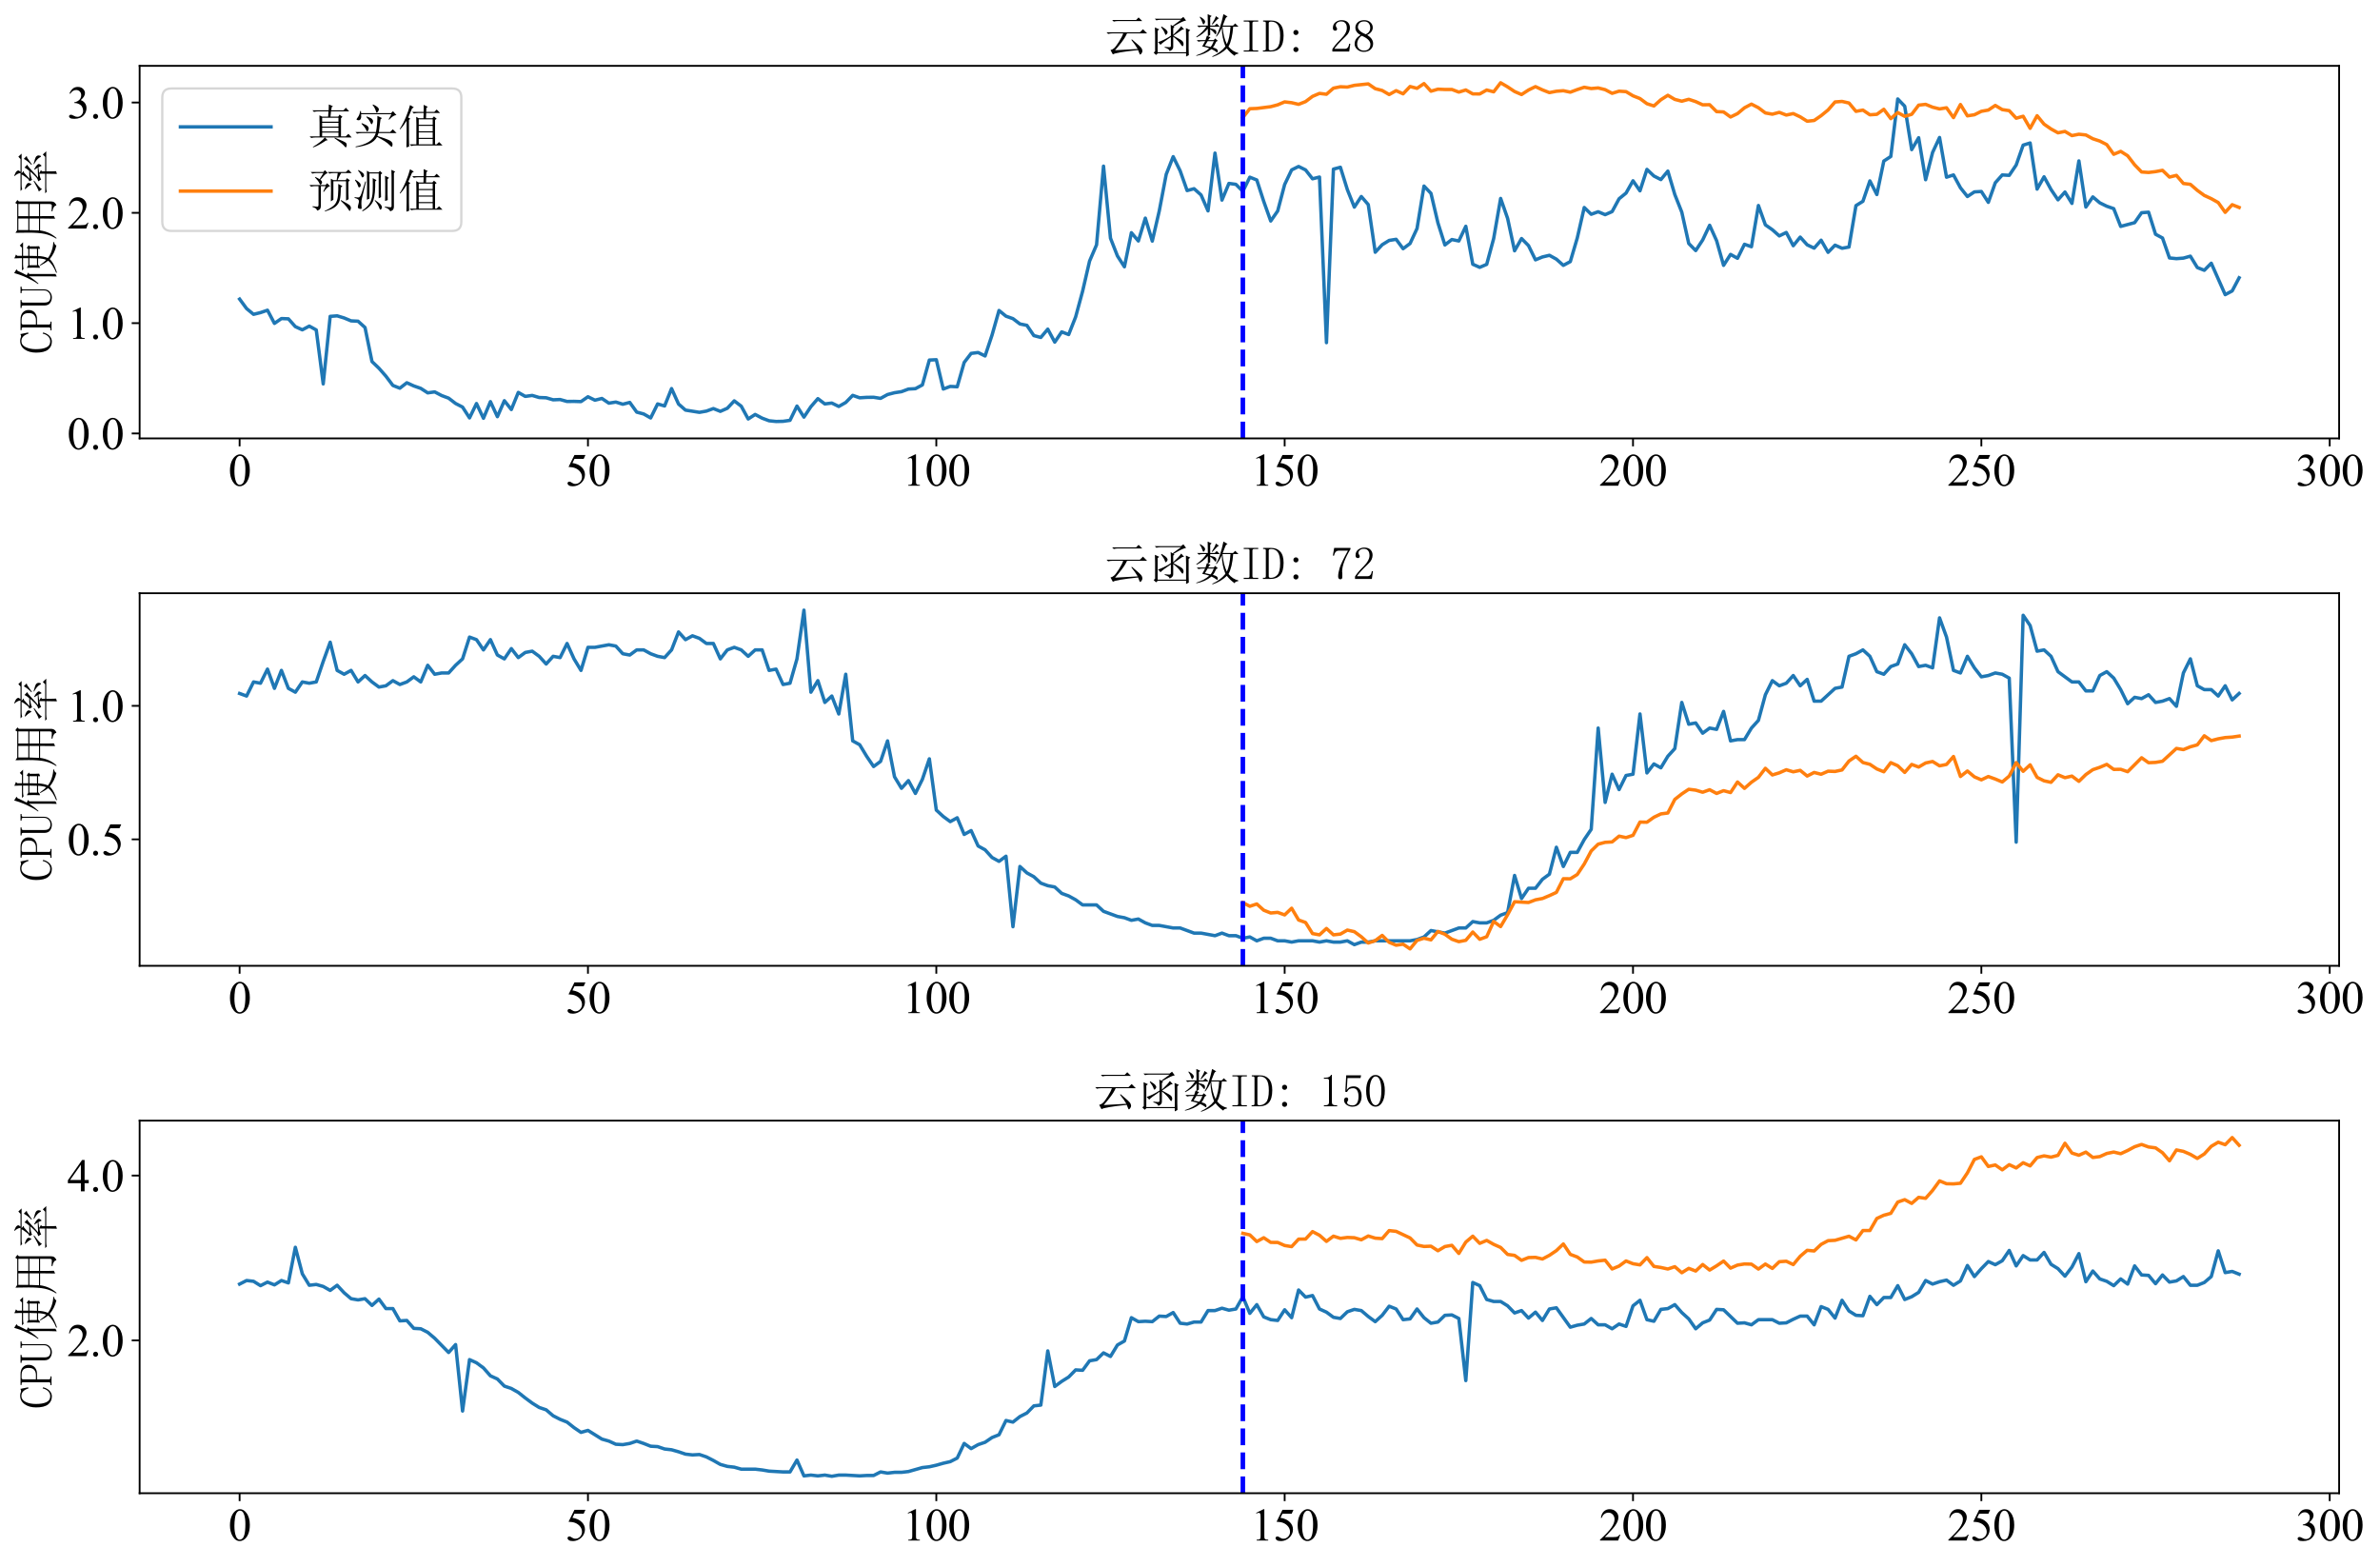 <?xml version="1.0" encoding="utf-8" standalone="no"?>
<!DOCTYPE svg PUBLIC "-//W3C//DTD SVG 1.1//EN"
  "http://www.w3.org/Graphics/SVG/1.1/DTD/svg11.dtd">
<svg xmlns:xlink="http://www.w3.org/1999/xlink" width="1050.558pt" height="691.482pt" viewBox="0 0 1050.558 691.482" xmlns="http://www.w3.org/2000/svg" version="1.1">
 <defs>
  <style type="text/css">*{stroke-linejoin: round; stroke-linecap: butt}</style>
 </defs>
 <g id="figure_1">
  <g id="patch_1">
   <path d="M 0 691.482 
L 1050.558 691.482 
L 1050.558 0 
L 0 0 
z
" style="fill: #ffffff"/>
  </g>
  <g id="axes_1">
   <g id="patch_2">
    <path d="M 61.638 193.517 
L 1032.509 193.517 
L 1032.509 29.059 
L 61.638 29.059 
z
" style="fill: #ffffff"/>
   </g>
   <g id="matplotlib.axis_1">
    <g id="xtick_1">
     <g id="line2d_1">
      <defs>
       <path id="m9a00778e56" d="M 0 0 
L 0 3.5 
" style="stroke: #000000; stroke-width: 0.8"/>
      </defs>
      <g>
       <use xlink:href="#m9a00778e56" x="105.768" y="193.517" style="stroke: #000000; stroke-width: 0.8"/>
      </g>
     </g>
     <g id="text_1">
      <!-- 0 -->
      <g transform="translate(100.768 214.404) scale(0.2 -0.2)">
       <defs>
        <path id="TimesNewRomanPSMT-30" d="M 231 2094 
Q 231 2819 450 3342 
Q 669 3866 1031 4122 
Q 1313 4325 1613 4325 
Q 2100 4325 2488 3828 
Q 2972 3213 2972 2159 
Q 2972 1422 2759 906 
Q 2547 391 2217 158 
Q 1888 -75 1581 -75 
Q 975 -75 572 641 
Q 231 1244 231 2094 
z
M 844 2016 
Q 844 1141 1059 588 
Q 1238 122 1591 122 
Q 1759 122 1940 273 
Q 2122 425 2216 781 
Q 2359 1319 2359 2297 
Q 2359 3022 2209 3506 
Q 2097 3866 1919 4016 
Q 1791 4119 1609 4119 
Q 1397 4119 1231 3928 
Q 1006 3669 925 3112 
Q 844 2556 844 2016 
z
" transform="scale(0.016)"/>
       </defs>
       <use xlink:href="#TimesNewRomanPSMT-30"/>
      </g>
     </g>
    </g>
    <g id="xtick_2">
     <g id="line2d_2">
      <g>
       <use xlink:href="#m9a00778e56" x="259.533" y="193.517" style="stroke: #000000; stroke-width: 0.8"/>
      </g>
     </g>
     <g id="text_2">
      <!-- 50 -->
      <g transform="translate(249.533 214.404) scale(0.2 -0.2)">
       <defs>
        <path id="TimesNewRomanPSMT-35" d="M 2778 4238 
L 2534 3706 
L 1259 3706 
L 981 3138 
Q 1809 3016 2294 2522 
Q 2709 2097 2709 1522 
Q 2709 1188 2573 903 
Q 2438 619 2231 419 
Q 2025 219 1772 97 
Q 1413 -75 1034 -75 
Q 653 -75 479 54 
Q 306 184 306 341 
Q 306 428 378 495 
Q 450 563 559 563 
Q 641 563 702 538 
Q 763 513 909 409 
Q 1144 247 1384 247 
Q 1750 247 2026 523 
Q 2303 800 2303 1197 
Q 2303 1581 2056 1914 
Q 1809 2247 1375 2428 
Q 1034 2569 447 2591 
L 1259 4238 
L 2778 4238 
z
" transform="scale(0.016)"/>
       </defs>
       <use xlink:href="#TimesNewRomanPSMT-35"/>
       <use xlink:href="#TimesNewRomanPSMT-30" x="50"/>
      </g>
     </g>
    </g>
    <g id="xtick_3">
     <g id="line2d_3">
      <g>
       <use xlink:href="#m9a00778e56" x="413.298" y="193.517" style="stroke: #000000; stroke-width: 0.8"/>
      </g>
     </g>
     <g id="text_3">
      <!-- 100 -->
      <g transform="translate(398.298 214.404) scale(0.2 -0.2)">
       <defs>
        <path id="TimesNewRomanPSMT-31" d="M 750 3822 
L 1781 4325 
L 1884 4325 
L 1884 747 
Q 1884 391 1914 303 
Q 1944 216 2037 169 
Q 2131 122 2419 116 
L 2419 0 
L 825 0 
L 825 116 
Q 1125 122 1212 167 
Q 1300 213 1334 289 
Q 1369 366 1369 747 
L 1369 3034 
Q 1369 3497 1338 3628 
Q 1316 3728 1258 3775 
Q 1200 3822 1119 3822 
Q 1003 3822 797 3725 
L 750 3822 
z
" transform="scale(0.016)"/>
       </defs>
       <use xlink:href="#TimesNewRomanPSMT-31"/>
       <use xlink:href="#TimesNewRomanPSMT-30" x="50"/>
       <use xlink:href="#TimesNewRomanPSMT-30" x="100"/>
      </g>
     </g>
    </g>
    <g id="xtick_4">
     <g id="line2d_4">
      <g>
       <use xlink:href="#m9a00778e56" x="567.063" y="193.517" style="stroke: #000000; stroke-width: 0.8"/>
      </g>
     </g>
     <g id="text_4">
      <!-- 150 -->
      <g transform="translate(552.063 214.404) scale(0.2 -0.2)">
       <use xlink:href="#TimesNewRomanPSMT-31"/>
       <use xlink:href="#TimesNewRomanPSMT-35" x="50"/>
       <use xlink:href="#TimesNewRomanPSMT-30" x="100"/>
      </g>
     </g>
    </g>
    <g id="xtick_5">
     <g id="line2d_5">
      <g>
       <use xlink:href="#m9a00778e56" x="720.828" y="193.517" style="stroke: #000000; stroke-width: 0.8"/>
      </g>
     </g>
     <g id="text_5">
      <!-- 200 -->
      <g transform="translate(705.828 214.404) scale(0.2 -0.2)">
       <defs>
        <path id="TimesNewRomanPSMT-32" d="M 2934 816 
L 2638 0 
L 138 0 
L 138 116 
Q 1241 1122 1691 1759 
Q 2141 2397 2141 2925 
Q 2141 3328 1894 3587 
Q 1647 3847 1303 3847 
Q 991 3847 742 3664 
Q 494 3481 375 3128 
L 259 3128 
Q 338 3706 661 4015 
Q 984 4325 1469 4325 
Q 1984 4325 2329 3994 
Q 2675 3663 2675 3213 
Q 2675 2891 2525 2569 
Q 2294 2063 1775 1497 
Q 997 647 803 472 
L 1909 472 
Q 2247 472 2383 497 
Q 2519 522 2628 598 
Q 2738 675 2819 816 
L 2934 816 
z
" transform="scale(0.016)"/>
       </defs>
       <use xlink:href="#TimesNewRomanPSMT-32"/>
       <use xlink:href="#TimesNewRomanPSMT-30" x="50"/>
       <use xlink:href="#TimesNewRomanPSMT-30" x="100"/>
      </g>
     </g>
    </g>
    <g id="xtick_6">
     <g id="line2d_6">
      <g>
       <use xlink:href="#m9a00778e56" x="874.593" y="193.517" style="stroke: #000000; stroke-width: 0.8"/>
      </g>
     </g>
     <g id="text_6">
      <!-- 250 -->
      <g transform="translate(859.593 214.404) scale(0.2 -0.2)">
       <use xlink:href="#TimesNewRomanPSMT-32"/>
       <use xlink:href="#TimesNewRomanPSMT-35" x="50"/>
       <use xlink:href="#TimesNewRomanPSMT-30" x="100"/>
      </g>
     </g>
    </g>
    <g id="xtick_7">
     <g id="line2d_7">
      <g>
       <use xlink:href="#m9a00778e56" x="1028.358" y="193.517" style="stroke: #000000; stroke-width: 0.8"/>
      </g>
     </g>
     <g id="text_7">
      <!-- 300 -->
      <g transform="translate(1013.358 214.404) scale(0.2 -0.2)">
       <defs>
        <path id="TimesNewRomanPSMT-33" d="M 325 3431 
Q 506 3859 782 4092 
Q 1059 4325 1472 4325 
Q 1981 4325 2253 3994 
Q 2459 3747 2459 3466 
Q 2459 3003 1878 2509 
Q 2269 2356 2469 2072 
Q 2669 1788 2669 1403 
Q 2669 853 2319 450 
Q 1863 -75 997 -75 
Q 569 -75 414 31 
Q 259 138 259 259 
Q 259 350 332 419 
Q 406 488 509 488 
Q 588 488 669 463 
Q 722 447 909 348 
Q 1097 250 1169 231 
Q 1284 197 1416 197 
Q 1734 197 1970 444 
Q 2206 691 2206 1028 
Q 2206 1275 2097 1509 
Q 2016 1684 1919 1775 
Q 1784 1900 1550 2001 
Q 1316 2103 1072 2103 
L 972 2103 
L 972 2197 
Q 1219 2228 1467 2375 
Q 1716 2522 1828 2728 
Q 1941 2934 1941 3181 
Q 1941 3503 1739 3701 
Q 1538 3900 1238 3900 
Q 753 3900 428 3381 
L 325 3431 
z
" transform="scale(0.016)"/>
       </defs>
       <use xlink:href="#TimesNewRomanPSMT-33"/>
       <use xlink:href="#TimesNewRomanPSMT-30" x="50"/>
       <use xlink:href="#TimesNewRomanPSMT-30" x="100"/>
      </g>
     </g>
    </g>
   </g>
   <g id="matplotlib.axis_2">
    <g id="ytick_1">
     <g id="line2d_8">
      <defs>
       <path id="m5da1f50ef4" d="M 0 0 
L -3.5 0 
" style="stroke: #000000; stroke-width: 0.8"/>
      </defs>
      <g>
       <use xlink:href="#m5da1f50ef4" x="61.638" y="191.329" style="stroke: #000000; stroke-width: 0.8"/>
      </g>
     </g>
     <g id="text_8">
      <!-- 0.0 -->
      <g transform="translate(29.637 198.273) scale(0.2 -0.2)">
       <defs>
        <path id="TimesNewRomanPSMT-2e" d="M 800 606 
Q 947 606 1047 504 
Q 1147 403 1147 259 
Q 1147 116 1045 14 
Q 944 -88 800 -88 
Q 656 -88 554 14 
Q 453 116 453 259 
Q 453 406 554 506 
Q 656 606 800 606 
z
" transform="scale(0.016)"/>
       </defs>
       <use xlink:href="#TimesNewRomanPSMT-30"/>
       <use xlink:href="#TimesNewRomanPSMT-2e" x="50"/>
       <use xlink:href="#TimesNewRomanPSMT-30" x="75"/>
      </g>
     </g>
    </g>
    <g id="ytick_2">
     <g id="line2d_9">
      <g>
       <use xlink:href="#m5da1f50ef4" x="61.638" y="142.64" style="stroke: #000000; stroke-width: 0.8"/>
      </g>
     </g>
     <g id="text_9">
      <!-- 1.0 -->
      <g transform="translate(29.637 149.584) scale(0.2 -0.2)">
       <use xlink:href="#TimesNewRomanPSMT-31"/>
       <use xlink:href="#TimesNewRomanPSMT-2e" x="50"/>
       <use xlink:href="#TimesNewRomanPSMT-30" x="75"/>
      </g>
     </g>
    </g>
    <g id="ytick_3">
     <g id="line2d_10">
      <g>
       <use xlink:href="#m5da1f50ef4" x="61.638" y="93.952" style="stroke: #000000; stroke-width: 0.8"/>
      </g>
     </g>
     <g id="text_10">
      <!-- 2.0 -->
      <g transform="translate(29.637 100.895) scale(0.2 -0.2)">
       <use xlink:href="#TimesNewRomanPSMT-32"/>
       <use xlink:href="#TimesNewRomanPSMT-2e" x="50"/>
       <use xlink:href="#TimesNewRomanPSMT-30" x="75"/>
      </g>
     </g>
    </g>
    <g id="ytick_4">
     <g id="line2d_11">
      <g>
       <use xlink:href="#m5da1f50ef4" x="61.638" y="45.263" style="stroke: #000000; stroke-width: 0.8"/>
      </g>
     </g>
     <g id="text_11">
      <!-- 3.0 -->
      <g transform="translate(29.637 52.207) scale(0.2 -0.2)">
       <use xlink:href="#TimesNewRomanPSMT-33"/>
       <use xlink:href="#TimesNewRomanPSMT-2e" x="50"/>
       <use xlink:href="#TimesNewRomanPSMT-30" x="75"/>
      </g>
     </g>
    </g>
    <g id="text_12">
     <!-- CPU使用率 -->
     <g transform="translate(23.059 156.288) rotate(-90) scale(0.2 -0.2)">
      <defs>
       <path id="SimSun-43" d="M 1725 50 
Q 1025 50 612 575 
Q 200 1100 200 2225 
Q 200 3175 637 3800 
Q 1075 4425 1825 4425 
Q 2000 4425 2175 4375 
Q 2350 4300 2475 4300 
Q 2575 4300 2637 4325 
Q 2700 4350 2750 4425 
L 2975 3325 
L 2825 3275 
Q 2675 3750 2425 4000 
Q 2175 4250 1775 4250 
Q 1250 4250 962 3675 
Q 675 3100 675 2250 
Q 675 1325 925 800 
Q 1175 275 1750 275 
Q 2150 275 2437 562 
Q 2725 850 2825 1325 
L 2975 1250 
Q 2850 725 2512 387 
Q 2175 50 1725 50 
z
" transform="scale(0.016)"/>
       <path id="SimSun-50" d="M 950 2100 
L 950 450 
Q 950 350 1012 300 
Q 1075 250 1175 250 
L 1350 250 
L 1350 100 
L 150 100 
L 150 250 
L 325 250 
Q 450 250 500 300 
Q 550 350 550 450 
L 550 4025 
Q 550 4125 500 4175 
Q 450 4225 325 4225 
L 175 4225 
L 175 4375 
L 1650 4375 
Q 2275 4375 2612 4062 
Q 2950 3750 2950 3275 
Q 2950 2700 2587 2400 
Q 2225 2100 1725 2100 
L 950 2100 
z
M 1575 2250 
Q 1950 2250 2237 2475 
Q 2525 2700 2525 3250 
Q 2525 3750 2287 3987 
Q 2050 4225 1525 4225 
L 1175 4225 
Q 1075 4225 1012 4175 
Q 950 4125 950 4025 
L 950 2250 
L 1575 2250 
z
" transform="scale(0.016)"/>
       <path id="SimSun-55" d="M 1625 250 
Q 2000 250 2262 500 
Q 2525 750 2525 1125 
L 2525 4025 
Q 2525 4125 2475 4175 
Q 2425 4225 2300 4225 
L 2150 4225 
L 2150 4375 
L 3050 4375 
L 3050 4225 
L 2900 4225 
Q 2800 4225 2737 4175 
Q 2675 4125 2675 4025 
L 2675 1125 
Q 2675 625 2337 337 
Q 2000 50 1575 50 
Q 1125 50 787 300 
Q 450 550 450 1100 
L 450 4025 
Q 450 4125 400 4175 
Q 350 4225 225 4225 
L 100 4225 
L 100 4375 
L 1200 4375 
L 1200 4225 
L 1075 4225 
Q 975 4225 912 4175 
Q 850 4125 850 4025 
L 850 1100 
Q 850 600 1062 425 
Q 1275 250 1625 250 
z
" transform="scale(0.016)"/>
       <path id="SimSun-4f7f" d="M 2875 3150 
L 2875 2100 
L 3825 2100 
Q 3850 2825 3850 3150 
L 2875 3150 
z
M 4175 3150 
Q 4175 2800 4150 2100 
L 5150 2100 
L 5150 3150 
L 4175 3150 
z
M 5475 3100 
L 5475 2425 
Q 5475 2100 5500 1800 
L 5150 1675 
L 5150 1950 
L 4150 1950 
Q 4125 1175 3875 600 
Q 4275 275 4875 75 
Q 5475 -125 6075 -150 
L 6075 -250 
Q 5700 -300 5600 -575 
Q 4525 -325 3725 350 
Q 3425 25 2925 -225 
Q 2425 -475 1875 -650 
L 1825 -550 
Q 2400 -325 2850 -25 
Q 3300 275 3500 575 
Q 3200 925 2825 1650 
L 2900 1700 
Q 3325 1100 3625 825 
Q 3800 1300 3825 1950 
L 2875 1950 
L 2875 1825 
L 2525 1675 
Q 2550 2075 2550 2562 
Q 2550 3050 2525 3500 
L 2875 3300 
L 3850 3300 
L 3850 4025 
L 2975 4025 
Q 2650 4025 2375 3950 
L 2150 4175 
L 3850 4175 
L 3850 4525 
Q 3850 4775 3825 5225 
L 4350 5000 
L 4175 4825 
L 4175 4175 
L 5300 4175 
L 5600 4475 
L 6050 4025 
L 4175 4025 
L 4175 3300 
L 5100 3300 
L 5275 3525 
L 5650 3225 
L 5475 3100 
z
M 1675 3175 
L 1675 -450 
L 1325 -625 
Q 1350 -75 1350 350 
L 1350 3200 
Q 900 2475 350 1900 
L 275 1950 
Q 700 2525 1112 3400 
Q 1525 4275 1800 5250 
L 2325 4925 
L 2125 4800 
Q 1725 3925 1500 3525 
L 1875 3325 
L 1675 3175 
z
" transform="scale(0.016)"/>
       <path id="SimSun-7528" d="M 3400 3150 
L 3400 1825 
L 5075 1825 
L 5075 3150 
L 3400 3150 
z
M 4075 100 
Q 4725 50 4900 62 
Q 5075 75 5075 400 
L 5075 1675 
L 3400 1675 
Q 3400 75 3425 -225 
L 3050 -400 
Q 3075 1025 3075 1675 
L 1425 1675 
Q 1250 350 375 -600 
L 300 -550 
Q 775 225 950 1025 
Q 1125 1825 1125 3225 
Q 1125 4625 1100 5075 
L 1475 4825 
L 5050 4825 
L 5225 5100 
L 5625 4800 
L 5425 4600 
L 5425 225 
Q 5450 -400 4875 -575 
Q 4825 -150 4075 -25 
L 4075 100 
z
M 1475 4675 
L 1475 3300 
L 3075 3300 
L 3075 4675 
L 1475 4675 
z
M 3400 4675 
L 3400 3300 
L 5075 3300 
L 5075 4675 
L 3400 4675 
z
M 1475 3150 
Q 1450 2100 1425 1825 
L 3075 1825 
L 3075 3150 
L 1475 3150 
z
" transform="scale(0.016)"/>
       <path id="SimSun-7387" d="M 875 3725 
L 925 3800 
Q 1375 3650 1550 3525 
Q 1725 3400 1725 3250 
Q 1725 3175 1662 3025 
Q 1600 2875 1550 2875 
Q 1500 2875 1425 3050 
Q 1275 3325 875 3725 
z
M 550 1850 
Q 875 1925 2000 2575 
L 2050 2500 
Q 1675 2225 1337 1937 
Q 1000 1650 875 1425 
L 550 1850 
z
M 5200 3450 
Q 4800 3150 4275 2800 
L 4225 2875 
Q 4775 3400 5050 3925 
L 5450 3525 
L 5200 3450 
z
M 4325 2500 
L 4350 2575 
Q 5225 2350 5375 2212 
Q 5525 2075 5525 1900 
Q 5525 1775 5487 1662 
Q 5450 1550 5400 1550 
Q 5325 1550 5200 1800 
Q 4975 2150 4325 2500 
z
M 3150 3900 
Q 2500 3300 2300 3150 
Q 2800 3150 3400 3175 
Q 3700 3500 3850 3825 
L 4250 3450 
Q 4050 3400 3450 2825 
Q 2850 2250 2475 1950 
Q 3150 1975 3850 2000 
Q 3750 2175 3550 2450 
L 3600 2500 
Q 4050 2250 4200 2100 
Q 4350 1950 4350 1850 
Q 4350 1775 4250 1625 
Q 4150 1475 4100 1475 
Q 4075 1475 4050 1550 
Q 4000 1700 3900 1900 
Q 3650 1875 3075 1800 
L 3500 1550 
L 3325 1425 
L 3325 975 
L 5325 975 
L 5650 1300 
L 6100 825 
L 3325 825 
Q 3325 -275 3350 -525 
L 2975 -650 
Q 3000 0 3000 825 
L 1125 825 
Q 800 825 525 750 
L 300 975 
L 3000 975 
L 3000 1775 
Q 2450 1700 2200 1525 
L 1950 1950 
Q 2275 1950 2675 2350 
Q 3075 2750 3325 3050 
Q 2400 2950 2150 2775 
L 1950 3175 
Q 2150 3150 2475 3575 
Q 2800 4000 2900 4225 
L 1450 4225 
Q 1125 4225 850 4150 
L 625 4375 
L 3100 4375 
Q 3050 4800 2675 5200 
L 2725 5250 
Q 3225 5050 3337 4912 
Q 3450 4775 3450 4700 
Q 3450 4550 3250 4375 
L 5025 4375 
L 5350 4675 
L 5775 4225 
L 3050 4225 
L 3375 3950 
L 3150 3900 
z
" transform="scale(0.016)"/>
      </defs>
      <use xlink:href="#SimSun-43"/>
      <use xlink:href="#SimSun-50" x="50"/>
      <use xlink:href="#SimSun-55" x="100"/>
      <use xlink:href="#SimSun-4f7f" x="150"/>
      <use xlink:href="#SimSun-7528" x="250"/>
      <use xlink:href="#SimSun-7387" x="350"/>
     </g>
    </g>
   </g>
   <g id="line2d_12">
    <path d="M 105.768 132.026 
L 108.843 136.204 
L 111.919 138.745 
L 114.994 137.986 
L 118.069 136.934 
L 121.145 142.748 
L 124.22 140.615 
L 127.295 140.732 
L 130.37 144.179 
L 133.446 145.581 
L 136.521 143.945 
L 139.596 145.64 
L 142.672 169.448 
L 145.747 139.651 
L 148.822 139.417 
L 151.898 140.352 
L 154.973 141.637 
L 158.048 141.784 
L 161.123 144.559 
L 164.199 159.594 
L 167.274 162.544 
L 170.349 166.05 
L 173.425 170.14 
L 176.5 171.347 
L 179.575 168.952 
L 182.65 170.354 
L 185.726 171.425 
L 188.801 173.412 
L 191.876 172.983 
L 194.952 174.6 
L 198.027 175.749 
L 201.102 178.105 
L 204.178 179.683 
L 207.253 184.464 
L 210.328 178.125 
L 213.403 184.63 
L 216.479 177.287 
L 219.554 183.919 
L 222.629 176.878 
L 225.705 180.764 
L 228.78 173.217 
L 231.855 174.97 
L 234.931 174.551 
L 238.006 175.466 
L 241.081 175.583 
L 244.156 176.479 
L 247.232 176.352 
L 250.307 177.209 
L 253.382 177.17 
L 256.458 177.268 
L 259.533 175.135 
L 262.608 176.645 
L 265.684 175.885 
L 268.759 177.959 
L 271.834 177.472 
L 274.909 178.427 
L 277.985 177.638 
L 281.06 181.913 
L 284.135 182.731 
L 287.211 184.483 
L 290.286 178.3 
L 293.361 179.196 
L 296.437 171.523 
L 299.512 178.339 
L 302.587 181.027 
L 308.738 182.01 
L 311.813 181.465 
L 314.888 180.345 
L 317.964 181.572 
L 321.039 180.218 
L 324.114 176.946 
L 327.19 179.293 
L 330.265 184.941 
L 333.34 182.945 
L 336.415 184.581 
L 339.491 185.73 
L 342.566 186.042 
L 345.641 185.973 
L 348.717 185.535 
L 351.792 179.245 
L 354.867 184.113 
L 357.942 179.508 
L 361.018 175.963 
L 364.093 178.3 
L 367.168 177.911 
L 370.244 179.41 
L 373.319 177.657 
L 376.394 174.522 
L 379.47 175.593 
L 382.545 175.398 
L 385.62 175.359 
L 388.695 175.846 
L 391.771 174.152 
L 394.846 173.353 
L 397.921 172.886 
L 400.997 171.737 
L 404.072 171.562 
L 407.147 169.906 
L 410.223 158.932 
L 413.298 158.786 
L 416.373 171.717 
L 419.448 170.568 
L 422.524 170.724 
L 425.599 159.993 
L 428.674 155.991 
L 431.75 155.601 
L 434.825 157.12 
L 437.9 147.889 
L 440.976 137.051 
L 444.051 139.563 
L 447.126 140.654 
L 450.201 142.991 
L 453.277 143.614 
L 456.352 148.133 
L 459.427 148.95 
L 462.503 145.289 
L 465.578 151.015 
L 468.653 146.497 
L 471.729 147.665 
L 474.804 139.875 
L 477.879 128.521 
L 480.954 115.229 
L 484.03 108.071 
L 487.105 73.337 
L 490.18 105.15 
L 493.256 112.989 
L 496.331 117.761 
L 499.406 102.716 
L 502.482 106.367 
L 505.557 96.289 
L 508.632 106.416 
L 511.707 93.124 
L 514.783 76.95 
L 517.858 69.159 
L 520.933 75.411 
L 524.009 84.117 
L 527.084 83.299 
L 530.159 86.054 
L 533.235 93.085 
L 536.31 67.582 
L 539.385 88.323 
L 542.46 80.962 
L 545.536 81.371 
L 548.611 84.467 
L 551.686 78.216 
L 554.762 79.443 
L 557.837 88.927 
L 560.912 97.555 
L 563.987 93.124 
L 567.063 81.439 
L 570.138 75.002 
L 573.213 73.483 
L 576.289 75.002 
L 579.364 78.917 
L 582.439 78.157 
L 585.515 151.249 
L 588.59 74.652 
L 591.665 73.834 
L 594.74 83.708 
L 597.816 91.42 
L 600.891 86.746 
L 603.966 90.31 
L 607.042 111.334 
L 610.117 108.023 
L 613.192 106.124 
L 616.268 105.637 
L 619.343 109.776 
L 622.418 107.487 
L 625.493 100.866 
L 628.569 82.13 
L 631.644 85.344 
L 634.719 98.392 
L 637.795 108.12 
L 640.87 105.734 
L 643.945 106.367 
L 647.021 99.892 
L 650.096 116.641 
L 653.171 118.004 
L 656.246 116.689 
L 659.322 105.296 
L 662.397 87.593 
L 665.472 96.386 
L 668.548 110.701 
L 671.623 105.296 
L 674.698 108.412 
L 677.774 114.693 
L 680.849 113.427 
L 683.924 112.697 
L 686.999 114.401 
L 690.075 117.128 
L 693.15 115.472 
L 696.225 105.053 
L 699.301 91.595 
L 702.376 94.575 
L 705.451 93.465 
L 708.527 94.75 
L 711.602 93.406 
L 714.677 87.739 
L 717.752 85.227 
L 720.828 79.793 
L 723.903 84.233 
L 726.978 74.768 
L 730.054 77.69 
L 733.129 79.267 
L 736.204 75.528 
L 739.279 85.869 
L 742.355 93.64 
L 745.43 107.477 
L 748.505 110.603 
L 751.581 105.929 
L 754.656 99.444 
L 757.731 106.26 
L 760.807 117.128 
L 763.882 112.307 
L 766.957 114.011 
L 770.032 107.828 
L 773.108 108.899 
L 776.183 90.719 
L 779.258 99.259 
L 782.334 101.401 
L 785.409 104.128 
L 788.484 102.618 
L 791.56 108.461 
L 794.635 104.663 
L 797.71 108.071 
L 800.785 109.532 
L 803.861 106.027 
L 806.936 111.382 
L 810.011 108.218 
L 813.087 109.581 
L 816.162 109.045 
L 819.237 90.768 
L 822.313 88.849 
L 825.388 79.851 
L 828.463 85.869 
L 831.538 71.088 
L 834.614 69.072 
L 837.689 43.686 
L 840.764 46.889 
L 843.84 66.043 
L 846.915 60.795 
L 849.99 79.326 
L 853.066 67.29 
L 856.141 60.688 
L 859.216 78.216 
L 862.291 77.222 
L 865.367 82.89 
L 868.442 86.746 
L 871.517 84.701 
L 874.593 84.526 
L 877.668 89.317 
L 880.743 80.669 
L 883.819 77.222 
L 886.894 77.398 
L 889.969 72.831 
L 893.044 64.067 
L 896.12 63.112 
L 899.195 83.474 
L 902.27 78.04 
L 905.346 83.649 
L 908.421 88.206 
L 911.496 84.759 
L 914.571 89.784 
L 917.647 71.029 
L 920.722 91.381 
L 923.797 86.921 
L 926.873 89.531 
L 929.948 91.03 
L 933.023 92.102 
L 936.099 99.94 
L 942.249 98.285 
L 945.324 93.903 
L 948.4 93.66 
L 951.475 103.397 
L 954.55 105.053 
L 957.626 113.856 
L 960.701 114.167 
L 963.776 113.934 
L 966.852 113.077 
L 969.927 118.101 
L 973.002 119.309 
L 976.077 116.193 
L 982.228 130.059 
L 985.303 128.423 
L 988.379 122.62 
L 988.379 122.62 
" clip-path="url(#p263e31b821)" style="fill: none; stroke: #1f77b4; stroke-width: 1.5; stroke-linecap: square"/>
   </g>
   <g id="line2d_13">
    <path d="M 548.611 51.883 
L 551.686 47.992 
L 554.762 47.87 
L 560.912 47.09 
L 563.987 46.275 
L 567.063 44.973 
L 570.138 45.334 
L 573.213 46.054 
L 576.289 44.845 
L 579.364 42.539 
L 582.439 41.232 
L 585.515 41.602 
L 588.59 38.923 
L 591.665 38.295 
L 594.74 38.431 
L 597.816 37.672 
L 603.966 37.027 
L 607.042 39.141 
L 610.117 39.939 
L 613.192 41.729 
L 616.268 40.019 
L 619.343 41.412 
L 622.418 38.19 
L 625.493 38.986 
L 628.569 36.899 
L 631.644 40.252 
L 634.719 39.363 
L 637.795 39.497 
L 640.87 39.492 
L 643.945 40.656 
L 647.021 39.717 
L 650.096 41.439 
L 653.171 41.465 
L 656.246 39.734 
L 659.322 40.53 
L 662.397 36.535 
L 665.472 38.35 
L 668.548 40.39 
L 671.623 41.727 
L 674.698 39.728 
L 677.774 38.239 
L 680.849 39.675 
L 683.924 40.88 
L 686.999 40.279 
L 690.075 40.043 
L 693.15 40.69 
L 696.225 39.535 
L 699.301 38.518 
L 702.376 39.081 
L 705.451 38.818 
L 708.527 39.572 
L 711.602 41.194 
L 714.677 40.244 
L 717.752 40.447 
L 720.828 42.293 
L 723.903 43.505 
L 726.978 45.774 
L 730.054 46.763 
L 733.129 44.028 
L 736.204 42.063 
L 739.279 43.873 
L 742.355 44.675 
L 745.43 43.831 
L 748.505 44.852 
L 751.581 46.268 
L 754.656 46.223 
L 757.731 49.269 
L 760.807 49.408 
L 763.882 51.639 
L 766.957 50.148 
L 770.032 47.582 
L 773.108 45.963 
L 776.183 47.548 
L 779.258 49.858 
L 782.334 50.407 
L 785.409 49.588 
L 788.484 50.792 
L 791.56 50.131 
L 794.635 51.579 
L 797.71 53.509 
L 800.785 53.178 
L 803.861 51.054 
L 806.936 48.534 
L 810.011 45.001 
L 813.087 44.769 
L 816.162 45.465 
L 819.237 49.144 
L 822.313 48.593 
L 825.388 50.672 
L 828.463 50.461 
L 831.538 48.24 
L 834.614 52.361 
L 837.689 49.682 
L 840.764 51.353 
L 843.84 50.461 
L 846.915 46.414 
L 849.99 46.06 
L 853.066 47.315 
L 856.141 48.079 
L 859.216 47.577 
L 862.291 51.91 
L 865.367 46.135 
L 868.442 51.138 
L 871.517 50.657 
L 874.593 49.134 
L 877.668 48.584 
L 880.743 46.545 
L 883.819 48.386 
L 886.894 48.846 
L 889.969 52.184 
L 893.044 51.321 
L 896.12 56.647 
L 899.195 51.079 
L 902.27 54.804 
L 905.346 56.928 
L 908.421 58.624 
L 911.496 58.014 
L 914.571 59.853 
L 917.647 59.25 
L 920.722 59.576 
L 923.797 61.248 
L 926.873 62.262 
L 929.948 63.842 
L 933.023 68.1 
L 936.099 66.814 
L 939.174 68.76 
L 942.249 72.746 
L 945.324 75.907 
L 948.4 76.125 
L 951.475 75.758 
L 954.55 75.18 
L 957.626 78.162 
L 960.701 77.421 
L 963.776 80.996 
L 966.852 81.364 
L 969.927 84.034 
L 973.002 86.272 
L 976.077 87.688 
L 979.153 89.408 
L 982.228 93.729 
L 985.303 90.356 
L 988.379 91.58 
L 988.379 91.58 
" clip-path="url(#p263e31b821)" style="fill: none; stroke: #ff7f0e; stroke-width: 1.5; stroke-linecap: square"/>
   </g>
   <g id="line2d_14">
    <path d="M 548.611 193.517 
L 548.611 29.059 
" clip-path="url(#p263e31b821)" style="fill: none; stroke-dasharray: 7.4,3.2; stroke-dashoffset: 0; stroke: #0000ff; stroke-width: 2"/>
   </g>
   <g id="patch_3">
    <path d="M 61.638 193.517 
L 61.638 29.059 
" style="fill: none; stroke: #000000; stroke-width: 0.8; stroke-linejoin: miter; stroke-linecap: square"/>
   </g>
   <g id="patch_4">
    <path d="M 1032.509 193.517 
L 1032.509 29.059 
" style="fill: none; stroke: #000000; stroke-width: 0.8; stroke-linejoin: miter; stroke-linecap: square"/>
   </g>
   <g id="patch_5">
    <path d="M 61.638 193.517 
L 1032.509 193.517 
" style="fill: none; stroke: #000000; stroke-width: 0.8; stroke-linejoin: miter; stroke-linecap: square"/>
   </g>
   <g id="patch_6">
    <path d="M 61.638 29.059 
L 1032.509 29.059 
" style="fill: none; stroke: #000000; stroke-width: 0.8; stroke-linejoin: miter; stroke-linecap: square"/>
   </g>
   <g id="text_13">
    <!-- 云函数ID: 28 -->
    <g transform="translate(487.073 23.059) scale(0.2 -0.2)">
     <defs>
      <path id="SimSun-4e91" d="M 1200 4450 
L 4500 4450 
L 4850 4800 
L 5350 4300 
L 1975 4300 
Q 1700 4300 1425 4225 
L 1200 4450 
z
M 1600 275 
Q 2300 300 4725 450 
Q 4425 975 3850 1700 
L 3925 1775 
Q 5200 725 5287 500 
Q 5375 275 5375 175 
Q 5375 0 5250 -162 
Q 5125 -325 5075 -325 
Q 5025 -325 4975 -200 
Q 4875 50 4775 300 
Q 1650 -25 1300 -300 
L 975 300 
Q 1225 350 1462 550 
Q 1700 750 2150 1462 
Q 2600 2175 2725 2600 
L 1250 2600 
Q 925 2600 650 2525 
L 425 2750 
L 5025 2750 
L 5450 3175 
L 6025 2600 
L 3250 2600 
Q 3000 2025 2500 1375 
Q 2000 725 1600 275 
z
" transform="scale(0.016)"/>
      <path id="SimSun-51fd" d="M 3050 2275 
L 3050 3000 
Q 3050 3450 3025 3800 
L 3275 3625 
L 4450 4475 
L 1650 4475 
Q 1325 4475 1050 4400 
L 825 4625 
L 4450 4625 
L 4775 4875 
L 5150 4375 
Q 4875 4325 4550 4175 
Q 4225 4025 3400 3550 
L 3550 3450 
L 3375 3325 
L 3375 2400 
Q 4250 3225 4475 3600 
L 4875 3150 
L 4625 3125 
Q 3625 2425 3400 2275 
Q 4575 1675 4687 1487 
Q 4800 1300 4800 1150 
Q 4800 1025 4750 925 
Q 4700 825 4675 825 
Q 4575 825 4375 1150 
Q 4075 1600 3375 2150 
L 3375 725 
Q 3375 350 2875 150 
Q 2850 450 2200 650 
L 2200 750 
Q 2800 675 2925 700 
Q 3050 725 3050 850 
L 3050 2100 
Q 1850 1300 1625 1025 
L 1275 1400 
Q 1575 1475 2087 1725 
Q 2600 1975 3050 2275 
z
M 1700 3475 
L 1775 3550 
Q 2350 3200 2475 3025 
Q 2600 2850 2600 2775 
Q 2600 2650 2500 2525 
Q 2400 2400 2350 2400 
Q 2275 2400 2225 2575 
Q 2150 2875 1700 3475 
z
M 5150 0 
L 5150 2175 
Q 5150 2725 5125 3325 
L 5725 3050 
L 5500 2850 
L 5500 525 
Q 5500 100 5525 -400 
L 5150 -600 
L 5150 -150 
L 1250 -150 
L 1000 -375 
L 675 -50 
L 875 125 
L 875 2375 
Q 875 2800 850 3425 
L 1450 3150 
L 1225 2975 
L 1225 0 
L 5150 0 
z
" transform="scale(0.016)"/>
      <path id="SimSun-6570" d="M 1875 1525 
Q 1675 1200 1500 900 
Q 1825 825 2275 725 
Q 2500 975 2725 1525 
L 1875 1525 
z
M 850 4900 
Q 1325 4600 1425 4450 
Q 1525 4300 1525 4225 
Q 1525 4100 1437 3975 
Q 1350 3850 1300 3850 
Q 1225 3850 1150 4100 
Q 1050 4450 775 4850 
L 850 4900 
z
M 3000 4975 
L 3450 4675 
Q 3250 4625 3100 4425 
Q 2925 4225 2525 3825 
L 2450 3875 
Q 2925 4625 3000 4975 
z
M 1875 5250 
L 2425 5000 
L 2225 4825 
L 2225 3675 
L 2850 3675 
L 3125 3950 
L 3550 3525 
L 2225 3525 
L 2225 3300 
Q 2800 3175 2937 3062 
Q 3075 2950 3075 2775 
Q 3075 2700 3050 2587 
Q 3025 2475 2975 2475 
Q 2925 2475 2800 2650 
Q 2600 2925 2225 3175 
L 2225 2400 
L 1925 2200 
L 2275 2050 
Q 2150 2000 1950 1675 
L 2725 1675 
L 2900 1900 
L 3275 1575 
L 3050 1450 
Q 2800 875 2600 650 
Q 3000 550 3137 437 
Q 3275 325 3275 150 
Q 3275 -25 3200 -25 
Q 3125 -25 3025 75 
Q 2750 275 2400 425 
Q 1525 -275 325 -500 
L 300 -425 
Q 1450 -50 2100 550 
Q 1600 725 1125 800 
Q 1225 950 1525 1525 
L 1200 1525 
Q 875 1525 600 1450 
L 375 1675 
L 1575 1675 
Q 1675 1925 1775 2275 
L 1900 2225 
L 1900 3250 
Q 1225 2475 350 2050 
L 300 2125 
Q 1225 2775 1700 3525 
L 1250 3525 
Q 925 3525 650 3450 
L 425 3675 
L 1900 3675 
Q 1900 4575 1875 5250 
z
M 3925 3525 
Q 4050 2075 4525 1100 
Q 4925 1950 5025 3525 
L 3925 3525 
z
M 4050 5250 
L 4625 4925 
Q 4425 4850 4325 4625 
Q 4225 4400 3950 3675 
L 5375 3675 
L 5675 3975 
L 6125 3525 
L 5400 3525 
Q 5250 1675 4750 775 
Q 5325 75 6100 -100 
L 6100 -200 
Q 5625 -275 5600 -500 
Q 4950 -50 4525 525 
Q 3700 -275 2550 -650 
L 2500 -575 
Q 3650 -50 4325 800 
Q 3850 1975 3825 3375 
Q 3575 2725 3100 2150 
L 3025 2200 
Q 3625 3200 4050 5250 
z
" transform="scale(0.016)"/>
      <path id="SimSun-49" d="M 600 4225 
L 600 4375 
L 2600 4375 
L 2600 4225 
L 2025 4225 
Q 1925 4225 1862 4175 
Q 1800 4125 1800 4025 
L 1800 450 
Q 1800 350 1862 300 
Q 1925 250 2025 250 
L 2600 250 
L 2600 100 
L 600 100 
L 600 250 
L 1175 250 
Q 1300 250 1350 300 
Q 1400 350 1400 450 
L 1400 4025 
Q 1400 4125 1350 4175 
Q 1300 4225 1175 4225 
L 600 4225 
z
" transform="scale(0.016)"/>
      <path id="SimSun-44" d="M 2500 2275 
Q 2500 3350 2175 3787 
Q 1850 4225 1275 4225 
Q 1100 4225 1012 4175 
Q 925 4125 925 4025 
L 925 450 
Q 925 350 1000 300 
Q 1075 250 1200 250 
Q 1750 250 2125 662 
Q 2500 1075 2500 2275 
z
M 525 4025 
Q 525 4125 475 4175 
Q 425 4225 300 4225 
L 150 4225 
L 150 4375 
L 1275 4375 
Q 2050 4375 2512 3875 
Q 2975 3375 2975 2325 
Q 2975 1175 2525 637 
Q 2075 100 1200 100 
L 125 100 
L 125 250 
L 300 250 
Q 425 250 475 300 
Q 525 350 525 450 
L 525 4025 
z
" transform="scale(0.016)"/>
      <path id="SimSun-3a" d="M 1900 2725 
Q 1900 2575 1800 2475 
Q 1700 2375 1550 2375 
Q 1400 2375 1300 2475 
Q 1200 2575 1200 2725 
Q 1200 2875 1300 2975 
Q 1400 3075 1550 3075 
Q 1700 3075 1800 2975 
Q 1900 2875 1900 2725 
z
M 1900 375 
Q 1900 225 1800 125 
Q 1700 25 1550 25 
Q 1400 25 1300 125 
Q 1200 225 1200 375 
Q 1200 525 1300 625 
Q 1400 725 1550 725 
Q 1700 725 1800 625 
Q 1900 525 1900 375 
z
" transform="scale(0.016)"/>
      <path id="SimSun-20" d="M 0 0 
Q 0 0 0 0 
z
" transform="scale(0.016)"/>
      <path id="SimSun-32" d="M 2325 3325 
Q 2325 3775 2125 4012 
Q 1925 4250 1525 4250 
Q 1225 4250 1012 4087 
Q 800 3925 800 3675 
Q 800 3525 900 3425 
Q 975 3325 975 3225 
Q 975 3100 912 3037 
Q 850 2975 725 2975 
Q 575 2975 487 3062 
Q 400 3150 400 3350 
Q 400 3875 775 4150 
Q 1150 4425 1575 4425 
Q 2175 4425 2462 4125 
Q 2750 3825 2750 3375 
Q 2750 3075 2612 2775 
Q 2475 2475 2175 2200 
Q 1450 1500 1062 1062 
Q 675 625 600 475 
L 2075 475 
Q 2300 475 2450 650 
Q 2600 825 2650 1175 
L 2800 1175 
L 2650 100 
L 325 100 
L 325 425 
Q 450 650 737 1000 
Q 1025 1350 1500 1825 
Q 1925 2250 2125 2625 
Q 2325 3000 2325 3325 
z
" transform="scale(0.016)"/>
      <path id="SimSun-38" d="M 625 1125 
Q 625 725 887 475 
Q 1150 225 1550 225 
Q 2025 225 2237 475 
Q 2450 725 2450 1100 
Q 2450 1425 2150 1725 
Q 1850 2025 1250 2275 
Q 950 2075 787 1775 
Q 625 1475 625 1125 
z
M 2825 1175 
Q 2825 700 2475 375 
Q 2125 50 1550 50 
Q 1025 50 650 375 
Q 275 700 275 1125 
Q 275 1550 487 1850 
Q 700 2150 1100 2375 
Q 750 2550 562 2812 
Q 375 3075 375 3400 
Q 375 3825 700 4125 
Q 1025 4425 1600 4425 
Q 2125 4425 2450 4125 
Q 2775 3825 2775 3400 
Q 2775 3100 2587 2837 
Q 2400 2575 2000 2375 
Q 2425 2125 2625 1825 
Q 2825 1525 2825 1175 
z
M 2425 3375 
Q 2425 3725 2225 3987 
Q 2025 4250 1600 4250 
Q 1125 4250 925 4000 
Q 725 3750 725 3475 
Q 725 3200 1012 2937 
Q 1300 2675 1825 2475 
Q 2125 2625 2275 2850 
Q 2425 3075 2425 3375 
z
" transform="scale(0.016)"/>
     </defs>
     <use xlink:href="#SimSun-4e91"/>
     <use xlink:href="#SimSun-51fd" x="100"/>
     <use xlink:href="#SimSun-6570" x="200"/>
     <use xlink:href="#SimSun-49" x="300"/>
     <use xlink:href="#SimSun-44" x="350"/>
     <use xlink:href="#SimSun-3a" x="400"/>
     <use xlink:href="#SimSun-20" x="450"/>
     <use xlink:href="#SimSun-32" x="500"/>
     <use xlink:href="#SimSun-38" x="550"/>
    </g>
   </g>
   <g id="legend_1">
    <g id="patch_7">
     <path d="M 75.638 101.934 
L 199.637 101.934 
Q 203.637 101.934 203.637 97.934 
L 203.637 43.059 
Q 203.637 39.059 199.637 39.059 
L 75.638 39.059 
Q 71.638 39.059 71.638 43.059 
L 71.638 97.934 
Q 71.638 101.934 75.638 101.934 
z
" style="fill: #ffffff; opacity: 0.8; stroke: #cccccc; stroke-linejoin: miter"/>
    </g>
    <g id="line2d_15">
     <path d="M 79.638 55.997 
L 99.638 55.997 
L 119.638 55.997 
" style="fill: none; stroke: #1f77b4; stroke-width: 1.5; stroke-linecap: square"/>
    </g>
    <g id="text_14">
     <!-- 真实值 -->
     <g transform="translate(135.637 62.997) scale(0.2 -0.2)">
      <defs>
       <path id="SimSun-771f" d="M 2050 3450 
L 2050 2900 
L 4300 2900 
L 4300 3450 
L 2050 3450 
z
M 2050 2750 
L 2050 2225 
L 4300 2225 
L 4300 2750 
L 2050 2750 
z
M 2050 2075 
L 2050 1550 
L 4300 1550 
L 4300 2075 
L 2050 2075 
z
M 2050 1400 
L 2050 875 
L 4300 875 
L 4300 1400 
L 2050 1400 
z
M 2875 3600 
L 2925 4325 
L 1525 4325 
Q 1200 4325 925 4250 
L 700 4475 
L 2950 4475 
Q 2975 4825 2975 5275 
L 3550 5025 
L 3375 4925 
L 3300 4475 
L 5000 4475 
L 5325 4825 
L 5775 4325 
L 3275 4325 
L 3200 3600 
L 4275 3600 
L 4450 3875 
L 4850 3575 
L 4650 3375 
L 4650 875 
L 5300 875 
L 5675 1225 
L 6125 725 
L 1150 725 
Q 825 725 550 650 
L 325 875 
L 1700 875 
Q 1700 3200 1675 3775 
L 2050 3600 
L 2875 3600 
z
M 2425 725 
L 2825 350 
L 2575 300 
Q 1500 -425 800 -650 
L 775 -575 
Q 1950 125 2425 725 
z
M 3800 700 
Q 4575 375 4962 200 
Q 5350 25 5400 -112 
Q 5450 -250 5450 -325 
Q 5450 -400 5400 -525 
Q 5350 -650 5325 -650 
Q 5250 -650 5100 -450 
Q 4875 -150 3750 625 
L 3800 700 
z
" transform="scale(0.016)"/>
       <path id="SimSun-5b9e" d="M 1950 3625 
Q 2575 3400 2700 3250 
Q 2825 3100 2825 2975 
Q 2825 2850 2750 2700 
Q 2675 2550 2625 2550 
Q 2550 2550 2450 2800 
Q 2275 3175 1900 3550 
L 1950 3625 
z
M 3575 1325 
Q 3500 1100 3425 925 
Q 4650 550 5087 325 
Q 5525 100 5512 -225 
Q 5500 -550 5400 -550 
Q 5300 -550 5075 -300 
Q 4625 175 3375 800 
Q 3025 175 2300 -150 
Q 1575 -475 425 -625 
L 425 -525 
Q 1475 -325 2200 100 
Q 2925 525 3200 1325 
L 1225 1325 
Q 900 1325 625 1250 
L 400 1475 
L 3225 1475 
Q 3325 1950 3375 2575 
Q 3425 3200 3425 3700 
L 4050 3400 
L 3850 3225 
Q 3750 2300 3625 1475 
L 5175 1475 
L 5550 1850 
L 6075 1325 
L 3575 1325 
z
M 1275 2700 
Q 1975 2425 2100 2262 
Q 2225 2100 2225 1975 
Q 2225 1850 2150 1700 
Q 2075 1550 2025 1550 
Q 1950 1550 1850 1800 
Q 1675 2175 1225 2625 
L 1275 2700 
z
M 2750 5225 
L 2825 5275 
Q 3225 5100 3425 4925 
Q 3625 4750 3625 4600 
Q 3625 4450 3512 4300 
Q 3400 4150 3325 4150 
Q 3250 4150 3200 4400 
Q 3100 4775 2750 5225 
z
M 4975 3225 
L 5350 3925 
L 1175 3925 
Q 1225 3525 1125 3300 
Q 1025 3075 787 3100 
Q 550 3125 550 3200 
Q 550 3300 700 3475 
Q 975 3825 1050 4375 
L 1150 4375 
L 1175 4075 
L 5300 4075 
L 5575 4350 
L 6050 3800 
Q 5625 3825 5050 3175 
L 4975 3225 
z
" transform="scale(0.016)"/>
       <path id="SimSun-503c" d="M 1525 650 
Q 1525 -225 1550 -525 
L 1175 -650 
Q 1200 250 1200 550 
L 1200 3025 
Q 750 2300 325 1850 
L 250 1900 
Q 725 2625 1100 3525 
Q 1475 4425 1675 5200 
L 2200 4875 
L 1950 4725 
Q 1550 3800 1425 3475 
L 1725 3300 
L 1525 3150 
L 1525 650 
z
M 2875 3225 
L 2875 2475 
L 4800 2475 
L 4800 3225 
L 2875 3225 
z
M 2875 2325 
L 2875 1575 
L 4800 1575 
L 4800 2325 
L 2875 2325 
z
M 2875 1425 
L 2875 675 
L 4800 675 
L 4800 1425 
L 2875 1425 
z
M 2875 525 
L 2875 -225 
L 4800 -225 
L 4800 525 
L 2875 525 
z
M 3550 4250 
Q 3575 4825 3550 5225 
L 4125 4950 
L 3925 4800 
L 3900 4250 
L 5025 4250 
L 5350 4575 
L 5825 4100 
L 3900 4100 
L 3875 3375 
L 4750 3375 
L 4975 3625 
L 5350 3300 
L 5125 3150 
L 5125 -225 
L 5350 -225 
L 5675 100 
L 6150 -375 
L 2450 -375 
Q 2125 -375 1850 -450 
L 1625 -225 
L 2550 -225 
L 2550 2550 
Q 2550 2850 2525 3575 
L 2875 3375 
L 3525 3375 
L 3550 4100 
L 2800 4100 
Q 2475 4100 2200 4025 
L 1975 4250 
L 3550 4250 
z
" transform="scale(0.016)"/>
      </defs>
      <use xlink:href="#SimSun-771f"/>
      <use xlink:href="#SimSun-5b9e" x="100"/>
      <use xlink:href="#SimSun-503c" x="200"/>
     </g>
    </g>
    <g id="line2d_16">
     <path d="M 79.638 84.356 
L 99.638 84.356 
L 119.638 84.356 
" style="fill: none; stroke: #ff7f0e; stroke-width: 1.5; stroke-linecap: square"/>
    </g>
    <g id="text_15">
     <!-- 预测值 -->
     <g transform="translate(135.637 91.356) scale(0.2 -0.2)">
      <defs>
       <path id="SimSun-9884" d="M 475 4825 
L 2225 4825 
L 2425 5075 
L 2825 4675 
Q 2600 4625 2387 4412 
Q 2175 4200 1800 3750 
Q 2050 3575 2037 3400 
Q 2025 3225 1937 3150 
Q 1850 3075 1825 3075 
Q 1725 3075 1650 3300 
Q 1525 3600 1050 4100 
L 1100 4150 
Q 1475 3975 1700 3825 
L 2225 4675 
L 1300 4675 
Q 975 4675 700 4600 
L 475 4825 
z
M 725 100 
Q 1175 50 1362 37 
Q 1550 25 1550 275 
L 1550 2875 
L 1125 2875 
Q 800 2875 525 2800 
L 300 3025 
L 2525 3025 
L 2725 3275 
L 3150 2875 
Q 2800 2825 2275 2075 
L 2200 2125 
L 2550 2875 
L 1875 2875 
L 1875 150 
Q 1875 -400 1350 -500 
Q 1325 -175 725 0 
L 725 100 
z
M 3250 775 
Q 3275 1425 3275 2287 
Q 3275 3150 3250 3900 
L 3600 3700 
L 4050 3700 
Q 4175 4400 4200 4675 
L 3650 4675 
Q 3325 4675 3050 4600 
L 2825 4825 
L 5325 4825 
L 5675 5150 
L 6125 4675 
L 4675 4675 
Q 4500 4425 4175 3700 
L 5300 3700 
L 5475 3975 
L 5875 3675 
L 5675 3475 
L 5675 1950 
Q 5675 1525 5700 1075 
L 5350 875 
L 5350 3550 
L 3600 3550 
L 3600 1000 
L 3250 775 
z
M 4850 2875 
L 4625 2675 
Q 4625 1475 4475 937 
Q 4325 400 3900 50 
Q 3475 -300 2425 -625 
L 2400 -550 
Q 3500 -50 3837 400 
Q 4175 850 4237 1587 
Q 4300 2325 4275 3175 
L 4850 2875 
z
M 4650 950 
Q 5725 375 5875 212 
Q 6025 50 6025 -125 
Q 6025 -225 5962 -387 
Q 5900 -550 5850 -550 
Q 5800 -550 5750 -450 
Q 5625 -250 5437 0 
Q 5250 250 4600 875 
L 4650 950 
z
" transform="scale(0.016)"/>
       <path id="SimSun-6d4b" d="M 1975 1000 
Q 2000 1475 2000 2925 
Q 2000 4375 1975 5000 
L 2350 4775 
L 3575 4775 
L 3775 4975 
L 4100 4650 
L 3900 4500 
L 3900 2350 
Q 3900 1850 3925 1350 
L 3600 1200 
L 3600 4625 
L 2325 4625 
L 2325 1150 
L 1975 1000 
z
M 2775 3975 
L 3300 3700 
L 3125 3525 
Q 3150 1825 2875 937 
Q 2600 50 1375 -600 
L 1325 -500 
Q 2200 100 2475 725 
Q 2750 1350 2775 2187 
Q 2800 3025 2775 3975 
z
M 3100 950 
Q 3825 450 3937 262 
Q 4050 75 4050 -25 
Q 4050 -150 3975 -262 
Q 3900 -375 3850 -375 
Q 3750 -375 3650 -75 
Q 3500 375 3050 875 
L 3100 950 
z
M 4475 825 
Q 4500 1200 4500 1700 
L 4500 3400 
Q 4500 3950 4475 4300 
L 5025 4025 
L 4825 3825 
L 4825 1700 
Q 4825 1325 4850 950 
L 4475 825 
z
M 5375 150 
L 5375 4050 
Q 5375 4750 5350 5125 
L 5875 4875 
L 5700 4700 
L 5700 75 
Q 5700 -200 5600 -350 
Q 5500 -500 5200 -600 
Q 5025 -225 4450 -50 
L 4450 50 
Q 5125 -50 5250 -37 
Q 5375 -25 5375 150 
z
M 1850 3500 
Q 1375 1525 1300 1225 
Q 1200 900 1212 450 
Q 1225 0 1250 -175 
Q 1250 -275 1125 -275 
Q 1025 -275 875 -225 
Q 725 -175 725 0 
Q 725 125 800 375 
Q 875 625 875 775 
Q 875 950 762 1050 
Q 650 1150 275 1250 
L 275 1350 
Q 725 1300 837 1312 
Q 950 1325 1087 1537 
Q 1225 1750 1750 3525 
L 1850 3500 
z
M 375 3775 
Q 1075 3350 1112 3100 
Q 1150 2850 1050 2775 
Q 950 2700 900 2700 
Q 800 2700 725 2975 
Q 600 3350 325 3700 
L 375 3775 
z
M 800 5100 
Q 1475 4725 1550 4512 
Q 1625 4300 1525 4187 
Q 1425 4075 1350 4075 
Q 1275 4075 1200 4300 
Q 1075 4650 750 5025 
L 800 5100 
z
" transform="scale(0.016)"/>
      </defs>
      <use xlink:href="#SimSun-9884"/>
      <use xlink:href="#SimSun-6d4b" x="100"/>
      <use xlink:href="#SimSun-503c" x="200"/>
     </g>
    </g>
   </g>
  </g>
  <g id="axes_2">
   <g id="patch_8">
    <path d="M 61.638 426.317 
L 1032.509 426.317 
L 1032.509 261.859 
L 61.638 261.859 
z
" style="fill: #ffffff"/>
   </g>
   <g id="matplotlib.axis_3">
    <g id="xtick_8">
     <g id="line2d_17">
      <g>
       <use xlink:href="#m9a00778e56" x="105.768" y="426.317" style="stroke: #000000; stroke-width: 0.8"/>
      </g>
     </g>
     <g id="text_16">
      <!-- 0 -->
      <g transform="translate(100.768 447.204) scale(0.2 -0.2)">
       <use xlink:href="#TimesNewRomanPSMT-30"/>
      </g>
     </g>
    </g>
    <g id="xtick_9">
     <g id="line2d_18">
      <g>
       <use xlink:href="#m9a00778e56" x="259.533" y="426.317" style="stroke: #000000; stroke-width: 0.8"/>
      </g>
     </g>
     <g id="text_17">
      <!-- 50 -->
      <g transform="translate(249.533 447.204) scale(0.2 -0.2)">
       <use xlink:href="#TimesNewRomanPSMT-35"/>
       <use xlink:href="#TimesNewRomanPSMT-30" x="50"/>
      </g>
     </g>
    </g>
    <g id="xtick_10">
     <g id="line2d_19">
      <g>
       <use xlink:href="#m9a00778e56" x="413.298" y="426.317" style="stroke: #000000; stroke-width: 0.8"/>
      </g>
     </g>
     <g id="text_18">
      <!-- 100 -->
      <g transform="translate(398.298 447.204) scale(0.2 -0.2)">
       <use xlink:href="#TimesNewRomanPSMT-31"/>
       <use xlink:href="#TimesNewRomanPSMT-30" x="50"/>
       <use xlink:href="#TimesNewRomanPSMT-30" x="100"/>
      </g>
     </g>
    </g>
    <g id="xtick_11">
     <g id="line2d_20">
      <g>
       <use xlink:href="#m9a00778e56" x="567.063" y="426.317" style="stroke: #000000; stroke-width: 0.8"/>
      </g>
     </g>
     <g id="text_19">
      <!-- 150 -->
      <g transform="translate(552.063 447.204) scale(0.2 -0.2)">
       <use xlink:href="#TimesNewRomanPSMT-31"/>
       <use xlink:href="#TimesNewRomanPSMT-35" x="50"/>
       <use xlink:href="#TimesNewRomanPSMT-30" x="100"/>
      </g>
     </g>
    </g>
    <g id="xtick_12">
     <g id="line2d_21">
      <g>
       <use xlink:href="#m9a00778e56" x="720.828" y="426.317" style="stroke: #000000; stroke-width: 0.8"/>
      </g>
     </g>
     <g id="text_20">
      <!-- 200 -->
      <g transform="translate(705.828 447.204) scale(0.2 -0.2)">
       <use xlink:href="#TimesNewRomanPSMT-32"/>
       <use xlink:href="#TimesNewRomanPSMT-30" x="50"/>
       <use xlink:href="#TimesNewRomanPSMT-30" x="100"/>
      </g>
     </g>
    </g>
    <g id="xtick_13">
     <g id="line2d_22">
      <g>
       <use xlink:href="#m9a00778e56" x="874.593" y="426.317" style="stroke: #000000; stroke-width: 0.8"/>
      </g>
     </g>
     <g id="text_21">
      <!-- 250 -->
      <g transform="translate(859.593 447.204) scale(0.2 -0.2)">
       <use xlink:href="#TimesNewRomanPSMT-32"/>
       <use xlink:href="#TimesNewRomanPSMT-35" x="50"/>
       <use xlink:href="#TimesNewRomanPSMT-30" x="100"/>
      </g>
     </g>
    </g>
    <g id="xtick_14">
     <g id="line2d_23">
      <g>
       <use xlink:href="#m9a00778e56" x="1028.358" y="426.317" style="stroke: #000000; stroke-width: 0.8"/>
      </g>
     </g>
     <g id="text_22">
      <!-- 300 -->
      <g transform="translate(1013.358 447.204) scale(0.2 -0.2)">
       <use xlink:href="#TimesNewRomanPSMT-33"/>
       <use xlink:href="#TimesNewRomanPSMT-30" x="50"/>
       <use xlink:href="#TimesNewRomanPSMT-30" x="100"/>
      </g>
     </g>
    </g>
   </g>
   <g id="matplotlib.axis_4">
    <g id="ytick_5">
     <g id="line2d_24">
      <g>
       <use xlink:href="#m5da1f50ef4" x="61.638" y="370.497" style="stroke: #000000; stroke-width: 0.8"/>
      </g>
     </g>
     <g id="text_23">
      <!-- 0.5 -->
      <g transform="translate(29.637 377.441) scale(0.2 -0.2)">
       <use xlink:href="#TimesNewRomanPSMT-30"/>
       <use xlink:href="#TimesNewRomanPSMT-2e" x="50"/>
       <use xlink:href="#TimesNewRomanPSMT-35" x="75"/>
      </g>
     </g>
    </g>
    <g id="ytick_6">
     <g id="line2d_25">
      <g>
       <use xlink:href="#m5da1f50ef4" x="61.638" y="311.572" style="stroke: #000000; stroke-width: 0.8"/>
      </g>
     </g>
     <g id="text_24">
      <!-- 1.0 -->
      <g transform="translate(29.637 318.516) scale(0.2 -0.2)">
       <use xlink:href="#TimesNewRomanPSMT-31"/>
       <use xlink:href="#TimesNewRomanPSMT-2e" x="50"/>
       <use xlink:href="#TimesNewRomanPSMT-30" x="75"/>
      </g>
     </g>
    </g>
    <g id="text_25">
     <!-- CPU使用率 -->
     <g transform="translate(23.059 389.088) rotate(-90) scale(0.2 -0.2)">
      <use xlink:href="#SimSun-43"/>
      <use xlink:href="#SimSun-50" x="50"/>
      <use xlink:href="#SimSun-55" x="100"/>
      <use xlink:href="#SimSun-4f7f" x="150"/>
      <use xlink:href="#SimSun-7528" x="250"/>
      <use xlink:href="#SimSun-7387" x="350"/>
     </g>
    </g>
   </g>
   <g id="line2d_26">
    <path d="M 105.768 306.104 
L 108.843 307.235 
L 111.919 301.013 
L 114.994 301.578 
L 118.069 295.356 
L 121.145 303.841 
L 124.22 295.922 
L 127.295 303.841 
L 130.37 305.538 
L 133.446 301.013 
L 136.521 301.578 
L 139.596 301.013 
L 142.672 291.962 
L 145.747 283.477 
L 148.822 295.922 
L 151.898 297.619 
L 154.973 295.922 
L 158.048 301.013 
L 161.123 298.184 
L 164.199 301.013 
L 167.274 303.275 
L 170.349 302.71 
L 173.425 300.447 
L 176.5 302.144 
L 179.575 301.013 
L 182.65 298.75 
L 185.726 301.013 
L 188.801 293.659 
L 191.876 297.619 
L 194.952 297.053 
L 198.027 297.053 
L 201.102 293.659 
L 204.178 290.831 
L 207.253 281.214 
L 210.328 282.345 
L 213.403 286.871 
L 216.479 282.345 
L 219.554 289.134 
L 222.629 290.831 
L 225.705 286.305 
L 228.78 290.265 
L 231.855 288.002 
L 234.931 287.436 
L 238.006 289.699 
L 241.081 293.093 
L 244.156 289.699 
L 247.232 290.265 
L 250.307 284.042 
L 253.382 290.831 
L 256.458 295.922 
L 259.533 285.739 
L 262.608 285.739 
L 268.759 284.608 
L 271.834 285.174 
L 274.909 288.568 
L 277.985 289.134 
L 281.06 286.871 
L 284.135 286.871 
L 287.211 288.568 
L 290.286 289.699 
L 293.361 290.265 
L 296.437 286.871 
L 299.512 278.951 
L 302.587 282.345 
L 305.662 280.648 
L 308.738 281.78 
L 311.813 284.042 
L 314.888 284.042 
L 317.964 290.831 
L 321.039 286.871 
L 324.114 285.739 
L 327.19 286.871 
L 330.265 289.699 
L 333.34 286.871 
L 336.415 286.871 
L 339.491 295.922 
L 342.566 295.356 
L 345.641 302.144 
L 348.717 301.578 
L 351.792 290.831 
L 354.867 269.335 
L 357.942 305.538 
L 361.018 300.447 
L 364.093 310.064 
L 367.168 307.235 
L 370.244 315.155 
L 373.319 297.619 
L 376.394 327.034 
L 379.47 328.731 
L 382.545 333.822 
L 385.62 338.348 
L 388.695 336.085 
L 391.771 327.034 
L 394.846 342.873 
L 397.921 347.964 
L 400.997 344.57 
L 404.072 350.227 
L 407.147 344.004 
L 410.223 334.954 
L 413.298 357.581 
L 416.373 360.409 
L 419.448 362.672 
L 422.524 360.975 
L 425.599 368.329 
L 428.674 366.632 
L 431.75 373.42 
L 434.825 375.117 
L 437.9 378.511 
L 440.976 380.208 
L 444.051 377.945 
L 447.126 409.058 
L 450.201 382.471 
L 453.277 385.299 
L 456.352 386.996 
L 459.427 389.824 
L 462.503 390.956 
L 465.578 391.522 
L 468.653 394.35 
L 471.729 395.481 
L 474.804 397.178 
L 477.879 399.441 
L 484.03 399.441 
L 487.105 402.269 
L 493.256 404.532 
L 496.331 405.098 
L 499.406 406.229 
L 502.482 405.664 
L 505.557 407.361 
L 508.632 408.492 
L 511.707 408.492 
L 517.858 409.623 
L 520.933 409.623 
L 527.084 411.886 
L 530.159 411.886 
L 536.31 413.017 
L 539.385 411.886 
L 542.46 413.017 
L 545.536 413.017 
L 548.611 414.149 
L 551.686 413.583 
L 554.762 415.28 
L 557.837 414.149 
L 560.912 414.149 
L 563.987 415.28 
L 567.063 415.28 
L 570.138 415.846 
L 573.213 415.28 
L 579.364 415.28 
L 582.439 415.846 
L 585.515 415.28 
L 588.59 415.846 
L 591.665 415.846 
L 594.74 415.28 
L 597.816 416.977 
L 600.891 415.846 
L 603.966 415.846 
L 607.042 415.28 
L 622.418 415.28 
L 625.493 414.714 
L 628.569 413.583 
L 631.644 410.755 
L 637.795 411.886 
L 643.945 409.623 
L 647.021 409.623 
L 650.096 406.795 
L 653.171 407.361 
L 656.246 407.361 
L 659.322 406.229 
L 662.397 403.966 
L 665.472 402.835 
L 668.548 386.43 
L 671.623 396.613 
L 674.698 392.087 
L 677.774 392.087 
L 680.849 388.127 
L 683.924 385.865 
L 686.999 373.985 
L 690.075 382.471 
L 693.15 376.248 
L 696.225 376.248 
L 699.301 370.591 
L 702.376 366.066 
L 705.451 321.377 
L 708.527 354.187 
L 711.602 341.742 
L 714.677 348.53 
L 717.752 342.307 
L 720.828 341.742 
L 723.903 315.155 
L 726.978 341.176 
L 730.054 337.216 
L 733.129 338.913 
L 736.204 333.822 
L 739.279 330.428 
L 742.355 310.064 
L 745.43 319.68 
L 748.505 319.115 
L 751.581 323.64 
L 754.656 321.377 
L 757.731 321.943 
L 760.807 314.023 
L 763.882 327.034 
L 766.957 326.468 
L 770.032 326.468 
L 773.108 321.377 
L 776.183 317.983 
L 779.258 306.67 
L 782.334 300.447 
L 785.409 302.71 
L 788.484 301.578 
L 791.56 298.184 
L 794.635 302.71 
L 797.71 299.881 
L 800.785 309.498 
L 803.861 309.498 
L 810.011 303.841 
L 813.087 303.275 
L 816.162 289.699 
L 819.237 288.568 
L 822.313 286.871 
L 825.388 289.699 
L 828.463 296.487 
L 831.538 297.619 
L 834.614 294.225 
L 837.689 293.093 
L 840.764 284.608 
L 843.84 288.568 
L 846.915 294.225 
L 849.99 293.659 
L 853.066 294.79 
L 856.141 272.729 
L 859.216 281.214 
L 862.291 295.922 
L 865.367 297.053 
L 868.442 289.699 
L 871.517 294.79 
L 874.593 298.75 
L 877.668 298.184 
L 880.743 297.053 
L 883.819 297.619 
L 886.894 299.316 
L 889.969 371.723 
L 893.044 271.597 
L 896.12 276.123 
L 899.195 287.436 
L 902.27 286.871 
L 905.346 289.699 
L 908.421 296.487 
L 914.571 301.013 
L 917.647 301.013 
L 920.722 304.973 
L 923.797 304.973 
L 926.873 298.184 
L 929.948 296.487 
L 933.023 299.316 
L 936.099 304.407 
L 939.174 310.629 
L 942.249 307.801 
L 945.324 308.367 
L 948.4 306.67 
L 951.475 310.064 
L 954.55 309.498 
L 957.626 308.367 
L 960.701 311.761 
L 963.776 297.053 
L 966.852 290.831 
L 969.927 302.71 
L 973.002 304.407 
L 976.077 304.407 
L 979.153 307.235 
L 982.228 302.71 
L 985.303 308.932 
L 988.379 306.104 
L 988.379 306.104 
" clip-path="url(#pf5d5d567f1)" style="fill: none; stroke: #1f77b4; stroke-width: 1.5; stroke-linecap: square"/>
   </g>
   <g id="line2d_27">
    <path d="M 548.611 398.435 
L 551.686 400.032 
L 554.762 399.023 
L 557.837 401.78 
L 560.912 403.002 
L 563.987 402.731 
L 567.063 403.844 
L 570.138 400.902 
L 573.213 406.091 
L 576.289 407.184 
L 579.364 412.091 
L 582.439 412.644 
L 585.515 409.833 
L 588.59 412.639 
L 591.665 412.31 
L 594.74 410.549 
L 597.816 411.243 
L 600.891 413.499 
L 603.966 416.253 
L 607.042 415.213 
L 610.117 412.894 
L 613.192 415.947 
L 616.268 417.223 
L 619.343 416.767 
L 622.418 418.842 
L 625.493 415.1 
L 628.569 414.133 
L 631.644 414.864 
L 634.719 411.136 
L 637.795 412.388 
L 640.87 414.583 
L 643.945 415.658 
L 647.021 415.055 
L 650.096 411.412 
L 653.171 414.611 
L 656.246 413.475 
L 659.322 406.721 
L 662.397 408.992 
L 665.472 403.764 
L 668.548 398.041 
L 674.698 398.371 
L 677.774 397.196 
L 680.849 396.608 
L 683.924 395.334 
L 686.999 393.913 
L 690.075 387.873 
L 693.15 387.916 
L 696.225 386.007 
L 699.301 381.382 
L 702.376 375.622 
L 705.451 372.616 
L 708.527 371.811 
L 711.602 371.636 
L 714.677 369.08 
L 717.752 369.728 
L 720.828 368.717 
L 723.903 362.869 
L 726.978 362.931 
L 730.054 360.74 
L 733.129 359.268 
L 736.204 358.861 
L 739.279 352.868 
L 742.355 350.446 
L 745.43 348.397 
L 748.505 348.779 
L 751.581 349.699 
L 754.656 348.592 
L 757.731 350.228 
L 760.807 349.008 
L 763.882 349.842 
L 766.957 345.181 
L 770.032 347.99 
L 773.108 345.275 
L 776.183 343.13 
L 779.258 339.138 
L 782.334 342.068 
L 785.409 341.133 
L 788.484 339.775 
L 791.56 340.686 
L 794.635 340.044 
L 797.71 342.55 
L 800.785 340.978 
L 803.861 341.758 
L 806.936 340.414 
L 810.011 340.523 
L 813.087 339.862 
L 816.162 335.919 
L 819.237 333.82 
L 822.313 336.589 
L 825.388 337.37 
L 828.463 339.423 
L 831.538 340.669 
L 834.614 336.645 
L 837.689 338.005 
L 840.764 340.946 
L 843.84 337.429 
L 846.915 338.576 
L 849.99 336.785 
L 853.066 336.133 
L 856.141 338.046 
L 859.216 337.437 
L 862.291 333.926 
L 865.367 342.746 
L 868.442 340.334 
L 871.517 342.909 
L 874.593 344.229 
L 877.668 342.763 
L 880.743 343.878 
L 883.819 345.176 
L 886.894 342.572 
L 889.969 336.602 
L 893.044 340.468 
L 896.12 337.6 
L 899.195 343.132 
L 902.27 344.665 
L 905.346 345.32 
L 908.421 342.002 
L 911.496 343.282 
L 914.571 342.57 
L 917.647 344.89 
L 920.722 341.893 
L 923.797 339.74 
L 926.873 338.706 
L 929.948 337.396 
L 933.023 339.629 
L 936.099 339.578 
L 939.174 340.637 
L 945.324 334.484 
L 948.4 336.667 
L 951.475 336.532 
L 954.55 336.023 
L 960.701 330.361 
L 963.776 330.886 
L 966.852 329.639 
L 969.927 328.791 
L 973.002 324.78 
L 976.077 326.907 
L 979.153 326.12 
L 982.228 325.569 
L 985.303 325.357 
L 988.379 324.91 
L 988.379 324.91 
" clip-path="url(#pf5d5d567f1)" style="fill: none; stroke: #ff7f0e; stroke-width: 1.5; stroke-linecap: square"/>
   </g>
   <g id="line2d_28">
    <path d="M 548.611 426.317 
L 548.611 261.859 
" clip-path="url(#pf5d5d567f1)" style="fill: none; stroke-dasharray: 7.4,3.2; stroke-dashoffset: 0; stroke: #0000ff; stroke-width: 2"/>
   </g>
   <g id="patch_9">
    <path d="M 61.638 426.317 
L 61.638 261.859 
" style="fill: none; stroke: #000000; stroke-width: 0.8; stroke-linejoin: miter; stroke-linecap: square"/>
   </g>
   <g id="patch_10">
    <path d="M 1032.509 426.317 
L 1032.509 261.859 
" style="fill: none; stroke: #000000; stroke-width: 0.8; stroke-linejoin: miter; stroke-linecap: square"/>
   </g>
   <g id="patch_11">
    <path d="M 61.638 426.317 
L 1032.509 426.317 
" style="fill: none; stroke: #000000; stroke-width: 0.8; stroke-linejoin: miter; stroke-linecap: square"/>
   </g>
   <g id="patch_12">
    <path d="M 61.638 261.859 
L 1032.509 261.859 
" style="fill: none; stroke: #000000; stroke-width: 0.8; stroke-linejoin: miter; stroke-linecap: square"/>
   </g>
   <g id="text_26">
    <!-- 云函数ID: 72 -->
    <g transform="translate(487.073 255.859) scale(0.2 -0.2)">
     <defs>
      <path id="SimSun-37" d="M 2825 4200 
Q 2300 3350 1987 2537 
Q 1675 1725 1675 1125 
Q 1675 1025 1700 850 
Q 1700 650 1700 400 
Q 1700 200 1637 125 
Q 1575 50 1425 50 
Q 1300 50 1212 137 
Q 1125 225 1125 450 
Q 1125 925 1337 1625 
Q 1550 2325 2475 4000 
L 1225 4000 
Q 950 4000 787 3825 
Q 625 3650 550 3300 
L 400 3325 
L 575 4375 
L 2825 4375 
L 2825 4200 
z
" transform="scale(0.016)"/>
     </defs>
     <use xlink:href="#SimSun-4e91"/>
     <use xlink:href="#SimSun-51fd" x="100"/>
     <use xlink:href="#SimSun-6570" x="200"/>
     <use xlink:href="#SimSun-49" x="300"/>
     <use xlink:href="#SimSun-44" x="350"/>
     <use xlink:href="#SimSun-3a" x="400"/>
     <use xlink:href="#SimSun-20" x="450"/>
     <use xlink:href="#SimSun-37" x="500"/>
     <use xlink:href="#SimSun-32" x="550"/>
    </g>
   </g>
  </g>
  <g id="axes_3">
   <g id="patch_13">
    <path d="M 61.638 659.117 
L 1032.509 659.117 
L 1032.509 494.659 
L 61.638 494.659 
z
" style="fill: #ffffff"/>
   </g>
   <g id="matplotlib.axis_5">
    <g id="xtick_15">
     <g id="line2d_29">
      <g>
       <use xlink:href="#m9a00778e56" x="105.768" y="659.117" style="stroke: #000000; stroke-width: 0.8"/>
      </g>
     </g>
     <g id="text_27">
      <!-- 0 -->
      <g transform="translate(100.768 680.004) scale(0.2 -0.2)">
       <use xlink:href="#TimesNewRomanPSMT-30"/>
      </g>
     </g>
    </g>
    <g id="xtick_16">
     <g id="line2d_30">
      <g>
       <use xlink:href="#m9a00778e56" x="259.533" y="659.117" style="stroke: #000000; stroke-width: 0.8"/>
      </g>
     </g>
     <g id="text_28">
      <!-- 50 -->
      <g transform="translate(249.533 680.004) scale(0.2 -0.2)">
       <use xlink:href="#TimesNewRomanPSMT-35"/>
       <use xlink:href="#TimesNewRomanPSMT-30" x="50"/>
      </g>
     </g>
    </g>
    <g id="xtick_17">
     <g id="line2d_31">
      <g>
       <use xlink:href="#m9a00778e56" x="413.298" y="659.117" style="stroke: #000000; stroke-width: 0.8"/>
      </g>
     </g>
     <g id="text_29">
      <!-- 100 -->
      <g transform="translate(398.298 680.004) scale(0.2 -0.2)">
       <use xlink:href="#TimesNewRomanPSMT-31"/>
       <use xlink:href="#TimesNewRomanPSMT-30" x="50"/>
       <use xlink:href="#TimesNewRomanPSMT-30" x="100"/>
      </g>
     </g>
    </g>
    <g id="xtick_18">
     <g id="line2d_32">
      <g>
       <use xlink:href="#m9a00778e56" x="567.063" y="659.117" style="stroke: #000000; stroke-width: 0.8"/>
      </g>
     </g>
     <g id="text_30">
      <!-- 150 -->
      <g transform="translate(552.063 680.004) scale(0.2 -0.2)">
       <use xlink:href="#TimesNewRomanPSMT-31"/>
       <use xlink:href="#TimesNewRomanPSMT-35" x="50"/>
       <use xlink:href="#TimesNewRomanPSMT-30" x="100"/>
      </g>
     </g>
    </g>
    <g id="xtick_19">
     <g id="line2d_33">
      <g>
       <use xlink:href="#m9a00778e56" x="720.828" y="659.117" style="stroke: #000000; stroke-width: 0.8"/>
      </g>
     </g>
     <g id="text_31">
      <!-- 200 -->
      <g transform="translate(705.828 680.004) scale(0.2 -0.2)">
       <use xlink:href="#TimesNewRomanPSMT-32"/>
       <use xlink:href="#TimesNewRomanPSMT-30" x="50"/>
       <use xlink:href="#TimesNewRomanPSMT-30" x="100"/>
      </g>
     </g>
    </g>
    <g id="xtick_20">
     <g id="line2d_34">
      <g>
       <use xlink:href="#m9a00778e56" x="874.593" y="659.117" style="stroke: #000000; stroke-width: 0.8"/>
      </g>
     </g>
     <g id="text_32">
      <!-- 250 -->
      <g transform="translate(859.593 680.004) scale(0.2 -0.2)">
       <use xlink:href="#TimesNewRomanPSMT-32"/>
       <use xlink:href="#TimesNewRomanPSMT-35" x="50"/>
       <use xlink:href="#TimesNewRomanPSMT-30" x="100"/>
      </g>
     </g>
    </g>
    <g id="xtick_21">
     <g id="line2d_35">
      <g>
       <use xlink:href="#m9a00778e56" x="1028.358" y="659.117" style="stroke: #000000; stroke-width: 0.8"/>
      </g>
     </g>
     <g id="text_33">
      <!-- 300 -->
      <g transform="translate(1013.358 680.004) scale(0.2 -0.2)">
       <use xlink:href="#TimesNewRomanPSMT-33"/>
       <use xlink:href="#TimesNewRomanPSMT-30" x="50"/>
       <use xlink:href="#TimesNewRomanPSMT-30" x="100"/>
      </g>
     </g>
    </g>
   </g>
   <g id="matplotlib.axis_6">
    <g id="ytick_7">
     <g id="line2d_36">
      <g>
       <use xlink:href="#m5da1f50ef4" x="61.638" y="591.65" style="stroke: #000000; stroke-width: 0.8"/>
      </g>
     </g>
     <g id="text_34">
      <!-- 2.0 -->
      <g transform="translate(29.637 598.593) scale(0.2 -0.2)">
       <use xlink:href="#TimesNewRomanPSMT-32"/>
       <use xlink:href="#TimesNewRomanPSMT-2e" x="50"/>
       <use xlink:href="#TimesNewRomanPSMT-30" x="75"/>
      </g>
     </g>
    </g>
    <g id="ytick_8">
     <g id="line2d_37">
      <g>
       <use xlink:href="#m5da1f50ef4" x="61.638" y="518.914" style="stroke: #000000; stroke-width: 0.8"/>
      </g>
     </g>
     <g id="text_35">
      <!-- 4.0 -->
      <g transform="translate(29.637 525.858) scale(0.2 -0.2)">
       <defs>
        <path id="TimesNewRomanPSMT-34" d="M 2978 1563 
L 2978 1119 
L 2409 1119 
L 2409 0 
L 1894 0 
L 1894 1119 
L 100 1119 
L 100 1519 
L 2066 4325 
L 2409 4325 
L 2409 1563 
L 2978 1563 
z
M 1894 1563 
L 1894 3666 
L 406 1563 
L 1894 1563 
z
" transform="scale(0.016)"/>
       </defs>
       <use xlink:href="#TimesNewRomanPSMT-34"/>
       <use xlink:href="#TimesNewRomanPSMT-2e" x="50"/>
       <use xlink:href="#TimesNewRomanPSMT-30" x="75"/>
      </g>
     </g>
    </g>
    <g id="text_36">
     <!-- CPU使用率 -->
     <g transform="translate(23.059 621.888) rotate(-90) scale(0.2 -0.2)">
      <use xlink:href="#SimSun-43"/>
      <use xlink:href="#SimSun-50" x="50"/>
      <use xlink:href="#SimSun-55" x="100"/>
      <use xlink:href="#SimSun-4f7f" x="150"/>
      <use xlink:href="#SimSun-7528" x="250"/>
      <use xlink:href="#SimSun-7387" x="350"/>
     </g>
    </g>
   </g>
   <g id="line2d_38">
    <path d="M 105.768 566.803 
L 108.843 565.232 
L 111.919 565.581 
L 114.994 567.502 
L 118.069 565.93 
L 121.145 567.152 
L 124.22 565.232 
L 127.295 566.28 
L 130.37 550.569 
L 133.446 562.265 
L 136.521 567.327 
L 139.596 566.978 
L 142.672 567.851 
L 145.747 569.596 
L 148.822 567.327 
L 151.898 570.644 
L 154.973 573.262 
L 158.048 573.786 
L 161.123 573.262 
L 164.199 576.23 
L 167.274 573.437 
L 170.349 577.626 
L 173.425 577.626 
L 176.5 583.038 
L 179.575 582.863 
L 182.65 586.354 
L 185.726 586.529 
L 188.801 588.1 
L 191.876 590.719 
L 198.027 597.003 
L 201.102 593.512 
L 204.178 622.838 
L 207.253 600.145 
L 210.328 601.542 
L 213.403 603.811 
L 216.479 607.302 
L 219.554 608.699 
L 222.629 611.841 
L 225.705 612.888 
L 228.78 614.634 
L 231.855 617.078 
L 234.931 619.347 
L 238.006 621.267 
L 241.081 622.315 
L 244.156 624.933 
L 247.232 626.504 
L 250.307 627.726 
L 253.382 630.17 
L 256.458 632.265 
L 259.533 631.392 
L 265.684 635.232 
L 268.759 636.105 
L 271.834 637.502 
L 274.909 637.676 
L 277.985 637.153 
L 281.06 636.105 
L 284.135 637.153 
L 287.211 638.375 
L 290.286 638.549 
L 293.361 639.597 
L 296.437 639.946 
L 299.512 640.819 
L 302.587 641.866 
L 305.662 642.215 
L 308.738 642.04 
L 311.813 643.088 
L 314.888 644.659 
L 317.964 646.405 
L 321.039 647.277 
L 324.114 647.627 
L 327.19 648.499 
L 333.34 648.499 
L 336.415 648.849 
L 339.491 649.372 
L 345.641 649.721 
L 348.717 649.721 
L 351.792 644.484 
L 354.867 651.467 
L 357.942 651.118 
L 361.018 651.467 
L 364.093 651.118 
L 367.168 651.642 
L 370.244 651.118 
L 373.319 651.118 
L 379.47 651.467 
L 382.545 651.292 
L 385.62 651.292 
L 388.695 649.721 
L 391.771 650.245 
L 394.846 649.896 
L 397.921 649.896 
L 400.997 649.547 
L 407.147 647.801 
L 410.223 647.452 
L 413.298 646.754 
L 416.373 645.881 
L 419.448 645.183 
L 422.524 643.612 
L 425.599 637.153 
L 428.674 639.422 
L 431.75 637.676 
L 434.825 636.629 
L 437.9 634.534 
L 440.976 633.312 
L 444.051 627.028 
L 447.126 627.726 
L 450.201 625.282 
L 453.277 623.711 
L 456.352 620.569 
L 459.427 620.22 
L 462.503 596.305 
L 465.578 612.015 
L 468.653 609.746 
L 471.729 607.826 
L 474.804 604.684 
L 477.879 604.858 
L 480.954 600.669 
L 484.03 600.145 
L 487.105 597.177 
L 490.18 598.749 
L 493.256 593.686 
L 496.331 591.941 
L 499.406 581.641 
L 502.482 583.387 
L 505.557 583.212 
L 508.632 583.387 
L 511.707 580.943 
L 514.783 581.118 
L 517.858 579.372 
L 520.933 584.085 
L 524.009 584.434 
L 527.084 583.561 
L 530.159 583.561 
L 533.235 578.499 
L 536.31 578.499 
L 539.385 577.452 
L 542.46 578.325 
L 545.536 577.801 
L 548.611 572.389 
L 551.686 579.721 
L 554.762 575.881 
L 557.837 581.292 
L 560.912 582.514 
L 563.987 582.863 
L 567.063 578.15 
L 570.138 581.641 
L 573.213 569.422 
L 576.289 572.564 
L 579.364 571.866 
L 582.439 577.801 
L 585.515 579.197 
L 588.59 581.467 
L 591.665 581.99 
L 594.74 579.023 
L 597.816 577.975 
L 600.891 578.499 
L 603.966 581.118 
L 607.042 583.387 
L 610.117 580.594 
L 613.192 576.579 
L 616.268 577.801 
L 619.343 582.514 
L 622.418 582.165 
L 625.493 577.801 
L 628.569 581.641 
L 631.644 584.085 
L 634.719 583.561 
L 637.795 580.594 
L 640.87 580.419 
L 643.945 581.99 
L 647.021 609.397 
L 650.096 566.105 
L 653.171 567.502 
L 656.246 573.611 
L 659.322 574.484 
L 662.397 574.484 
L 665.472 576.404 
L 668.548 579.546 
L 671.623 578.499 
L 674.698 581.816 
L 677.774 579.197 
L 680.849 582.863 
L 683.924 577.801 
L 686.999 577.277 
L 693.15 585.831 
L 696.225 584.958 
L 699.301 584.434 
L 702.376 581.99 
L 705.451 584.783 
L 708.527 584.783 
L 711.602 586.529 
L 714.677 584.434 
L 717.752 585.482 
L 720.828 576.404 
L 723.903 573.96 
L 726.978 582.514 
L 730.054 583.212 
L 733.129 577.975 
L 736.204 577.626 
L 739.279 575.881 
L 742.355 579.372 
L 745.43 582.165 
L 748.505 586.529 
L 751.581 583.911 
L 754.656 582.689 
L 757.731 577.975 
L 760.807 578.15 
L 766.957 584.085 
L 770.032 583.911 
L 773.108 584.783 
L 776.183 582.514 
L 782.334 582.514 
L 785.409 584.085 
L 788.484 583.911 
L 791.56 582.34 
L 794.635 580.943 
L 797.71 580.943 
L 800.785 584.783 
L 803.861 576.753 
L 806.936 577.975 
L 810.011 581.816 
L 813.087 573.96 
L 816.162 578.674 
L 819.237 580.594 
L 822.313 580.768 
L 825.388 572.215 
L 828.463 575.881 
L 831.538 572.738 
L 834.614 572.738 
L 837.689 567.502 
L 840.764 573.611 
L 843.84 572.389 
L 846.915 570.469 
L 849.99 565.232 
L 853.066 566.803 
L 856.141 565.756 
L 859.216 565.058 
L 862.291 567.327 
L 865.367 565.407 
L 868.442 558.599 
L 871.517 563.487 
L 874.593 559.995 
L 877.668 556.853 
L 880.743 558.25 
L 883.819 556.504 
L 886.894 551.965 
L 889.969 558.773 
L 893.044 554.235 
L 896.12 556.155 
L 899.195 556.155 
L 902.27 552.838 
L 905.346 558.075 
L 908.421 559.995 
L 911.496 563.312 
L 914.571 559.297 
L 917.647 553.362 
L 920.722 565.756 
L 923.797 561.043 
L 926.873 564.534 
L 929.948 565.581 
L 933.023 567.502 
L 936.099 564.534 
L 939.174 566.803 
L 942.249 558.773 
L 945.324 562.788 
L 948.4 562.963 
L 951.475 566.629 
L 954.55 562.788 
L 957.626 565.93 
L 960.701 565.407 
L 963.776 563.487 
L 966.852 567.327 
L 969.927 567.327 
L 973.002 566.105 
L 976.077 563.487 
L 979.153 552.14 
L 982.228 561.741 
L 985.303 561.217 
L 988.379 562.439 
L 988.379 562.439 
" clip-path="url(#p0e297b2e14)" style="fill: none; stroke: #1f77b4; stroke-width: 1.5; stroke-linecap: square"/>
   </g>
   <g id="line2d_39">
    <path d="M 548.611 544.403 
L 551.686 545.094 
L 554.762 548.029 
L 557.837 546.351 
L 560.912 548.405 
L 563.987 548.422 
L 567.063 549.779 
L 570.138 550.271 
L 573.213 546.968 
L 576.289 546.927 
L 579.364 543.643 
L 582.439 545.254 
L 585.515 547.95 
L 588.59 545.655 
L 591.665 546.622 
L 594.74 546.22 
L 597.816 546.346 
L 600.891 547.247 
L 603.966 545.581 
L 607.042 546.535 
L 610.117 546.737 
L 613.192 543.196 
L 616.268 543.536 
L 622.418 546.434 
L 625.493 549.562 
L 628.569 550.203 
L 631.644 550.079 
L 634.719 552.087 
L 637.795 550.244 
L 640.87 549.699 
L 643.945 553.277 
L 647.021 548.269 
L 650.096 545.665 
L 653.171 548.824 
L 656.246 547.529 
L 659.322 549.268 
L 662.397 550.639 
L 665.472 553.716 
L 668.548 554.139 
L 671.623 556.32 
L 674.698 555.097 
L 677.774 555.009 
L 680.849 555.732 
L 683.924 554.109 
L 686.999 552.033 
L 690.075 549.099 
L 693.15 553.689 
L 696.225 554.847 
L 699.301 557.058 
L 702.376 557.12 
L 705.451 556.593 
L 708.527 556.252 
L 711.602 560.136 
L 714.677 558.852 
L 717.752 556.599 
L 720.828 557.821 
L 723.903 558.333 
L 726.978 555.132 
L 730.054 559.005 
L 733.129 559.481 
L 736.204 560.155 
L 739.279 559.125 
L 742.355 561.794 
L 745.43 559.87 
L 748.505 561.04 
L 751.581 558.167 
L 754.656 560.616 
L 757.731 558.745 
L 760.807 556.644 
L 763.882 559.763 
L 766.957 558.417 
L 770.032 557.928 
L 773.108 558.007 
L 776.183 560.178 
L 779.258 557.967 
L 782.334 559.896 
L 785.409 556.939 
L 788.484 556.723 
L 791.56 558.196 
L 794.635 554.521 
L 797.71 551.902 
L 800.785 552.184 
L 803.861 549.28 
L 806.936 547.646 
L 810.011 547.48 
L 816.162 545.687 
L 819.237 547.304 
L 822.313 543.169 
L 825.388 543.167 
L 828.463 537.83 
L 831.538 536.417 
L 834.614 535.582 
L 837.689 530.606 
L 840.764 529.546 
L 843.84 531.191 
L 846.915 528.516 
L 849.99 528.949 
L 853.066 525.453 
L 856.141 521.252 
L 859.216 522.51 
L 862.291 522.574 
L 865.367 522.298 
L 868.442 517.714 
L 871.517 511.778 
L 874.593 510.635 
L 877.668 514.887 
L 880.743 514.232 
L 883.819 516.365 
L 886.894 514.094 
L 889.969 515.541 
L 893.044 513.244 
L 896.12 514.635 
L 899.195 510.954 
L 902.27 510.204 
L 905.346 510.774 
L 908.421 509.971 
L 911.496 504.645 
L 914.571 508.966 
L 917.647 509.937 
L 920.722 508.553 
L 923.797 510.914 
L 926.873 510.534 
L 929.948 509.156 
L 933.023 508.527 
L 936.099 509.256 
L 939.174 507.835 
L 942.249 506.186 
L 945.324 505.169 
L 948.4 506.287 
L 951.475 506.672 
L 954.55 508.824 
L 957.626 512.384 
L 960.701 507.595 
L 963.776 508.222 
L 966.852 509.543 
L 969.927 511.339 
L 973.002 509.363 
L 976.077 505.997 
L 979.153 504.174 
L 982.228 505.282 
L 985.303 502.135 
L 988.379 505.533 
L 988.379 505.533 
" clip-path="url(#p0e297b2e14)" style="fill: none; stroke: #ff7f0e; stroke-width: 1.5; stroke-linecap: square"/>
   </g>
   <g id="line2d_40">
    <path d="M 548.611 659.117 
L 548.611 494.659 
" clip-path="url(#p0e297b2e14)" style="fill: none; stroke-dasharray: 7.4,3.2; stroke-dashoffset: 0; stroke: #0000ff; stroke-width: 2"/>
   </g>
   <g id="patch_14">
    <path d="M 61.638 659.117 
L 61.638 494.659 
" style="fill: none; stroke: #000000; stroke-width: 0.8; stroke-linejoin: miter; stroke-linecap: square"/>
   </g>
   <g id="patch_15">
    <path d="M 1032.509 659.117 
L 1032.509 494.659 
" style="fill: none; stroke: #000000; stroke-width: 0.8; stroke-linejoin: miter; stroke-linecap: square"/>
   </g>
   <g id="patch_16">
    <path d="M 61.638 659.117 
L 1032.509 659.117 
" style="fill: none; stroke: #000000; stroke-width: 0.8; stroke-linejoin: miter; stroke-linecap: square"/>
   </g>
   <g id="patch_17">
    <path d="M 61.638 494.659 
L 1032.509 494.659 
" style="fill: none; stroke: #000000; stroke-width: 0.8; stroke-linejoin: miter; stroke-linecap: square"/>
   </g>
   <g id="text_37">
    <!-- 云函数ID: 150 -->
    <g transform="translate(482.073 488.659) scale(0.2 -0.2)">
     <defs>
      <path id="SimSun-31" d="M 1825 4450 
L 1825 650 
Q 1825 450 1950 350 
Q 2075 250 2300 250 
L 2550 250 
L 2550 100 
L 725 100 
L 725 250 
L 950 250 
Q 1200 250 1312 350 
Q 1425 450 1425 650 
L 1425 3675 
Q 1425 3775 1362 3837 
Q 1300 3900 1175 3900 
L 725 3900 
L 725 4050 
L 950 4050 
Q 1250 4050 1437 4150 
Q 1625 4250 1725 4450 
L 1825 4450 
z
" transform="scale(0.016)"/>
      <path id="SimSun-35" d="M 1725 2850 
Q 2200 2850 2500 2487 
Q 2800 2125 2800 1525 
Q 2800 850 2487 450 
Q 2175 50 1525 50 
Q 1075 50 725 312 
Q 375 575 375 950 
Q 375 1100 462 1212 
Q 550 1325 700 1325 
Q 850 1325 900 1225 
Q 950 1125 950 1050 
Q 950 900 875 825 
Q 800 725 800 625 
Q 800 425 1037 325 
Q 1275 225 1550 225 
Q 1950 225 2162 550 
Q 2375 875 2375 1475 
Q 2375 1975 2187 2287 
Q 2000 2600 1625 2600 
Q 1350 2600 1150 2500 
Q 950 2400 775 2075 
L 550 2100 
L 675 4375 
L 2725 4375 
L 2650 4000 
L 850 4000 
L 750 2350 
Q 1000 2700 1237 2775 
Q 1475 2850 1725 2850 
z
" transform="scale(0.016)"/>
      <path id="SimSun-30" d="M 1600 4225 
Q 1250 4225 1012 3687 
Q 775 3150 775 2250 
Q 775 1300 1012 775 
Q 1250 250 1600 250 
Q 1975 250 2187 775 
Q 2400 1300 2400 2250 
Q 2400 3150 2200 3687 
Q 2000 4225 1600 4225 
z
M 1600 50 
Q 1050 50 675 625 
Q 300 1200 300 2250 
Q 300 3225 662 3825 
Q 1025 4425 1600 4425 
Q 2150 4425 2512 3850 
Q 2875 3275 2875 2250 
Q 2875 1225 2512 637 
Q 2150 50 1600 50 
z
" transform="scale(0.016)"/>
     </defs>
     <use xlink:href="#SimSun-4e91"/>
     <use xlink:href="#SimSun-51fd" x="100"/>
     <use xlink:href="#SimSun-6570" x="200"/>
     <use xlink:href="#SimSun-49" x="300"/>
     <use xlink:href="#SimSun-44" x="350"/>
     <use xlink:href="#SimSun-3a" x="400"/>
     <use xlink:href="#SimSun-20" x="450"/>
     <use xlink:href="#SimSun-31" x="500"/>
     <use xlink:href="#SimSun-35" x="550"/>
     <use xlink:href="#SimSun-30" x="600"/>
    </g>
   </g>
  </g>
 </g>
 <defs>
  <clipPath id="p263e31b821">
   <rect x="61.638" y="29.059" width="970.872" height="164.458"/>
  </clipPath>
  <clipPath id="pf5d5d567f1">
   <rect x="61.638" y="261.859" width="970.872" height="164.458"/>
  </clipPath>
  <clipPath id="p0e297b2e14">
   <rect x="61.638" y="494.659" width="970.872" height="164.458"/>
  </clipPath>
 </defs>
</svg>
